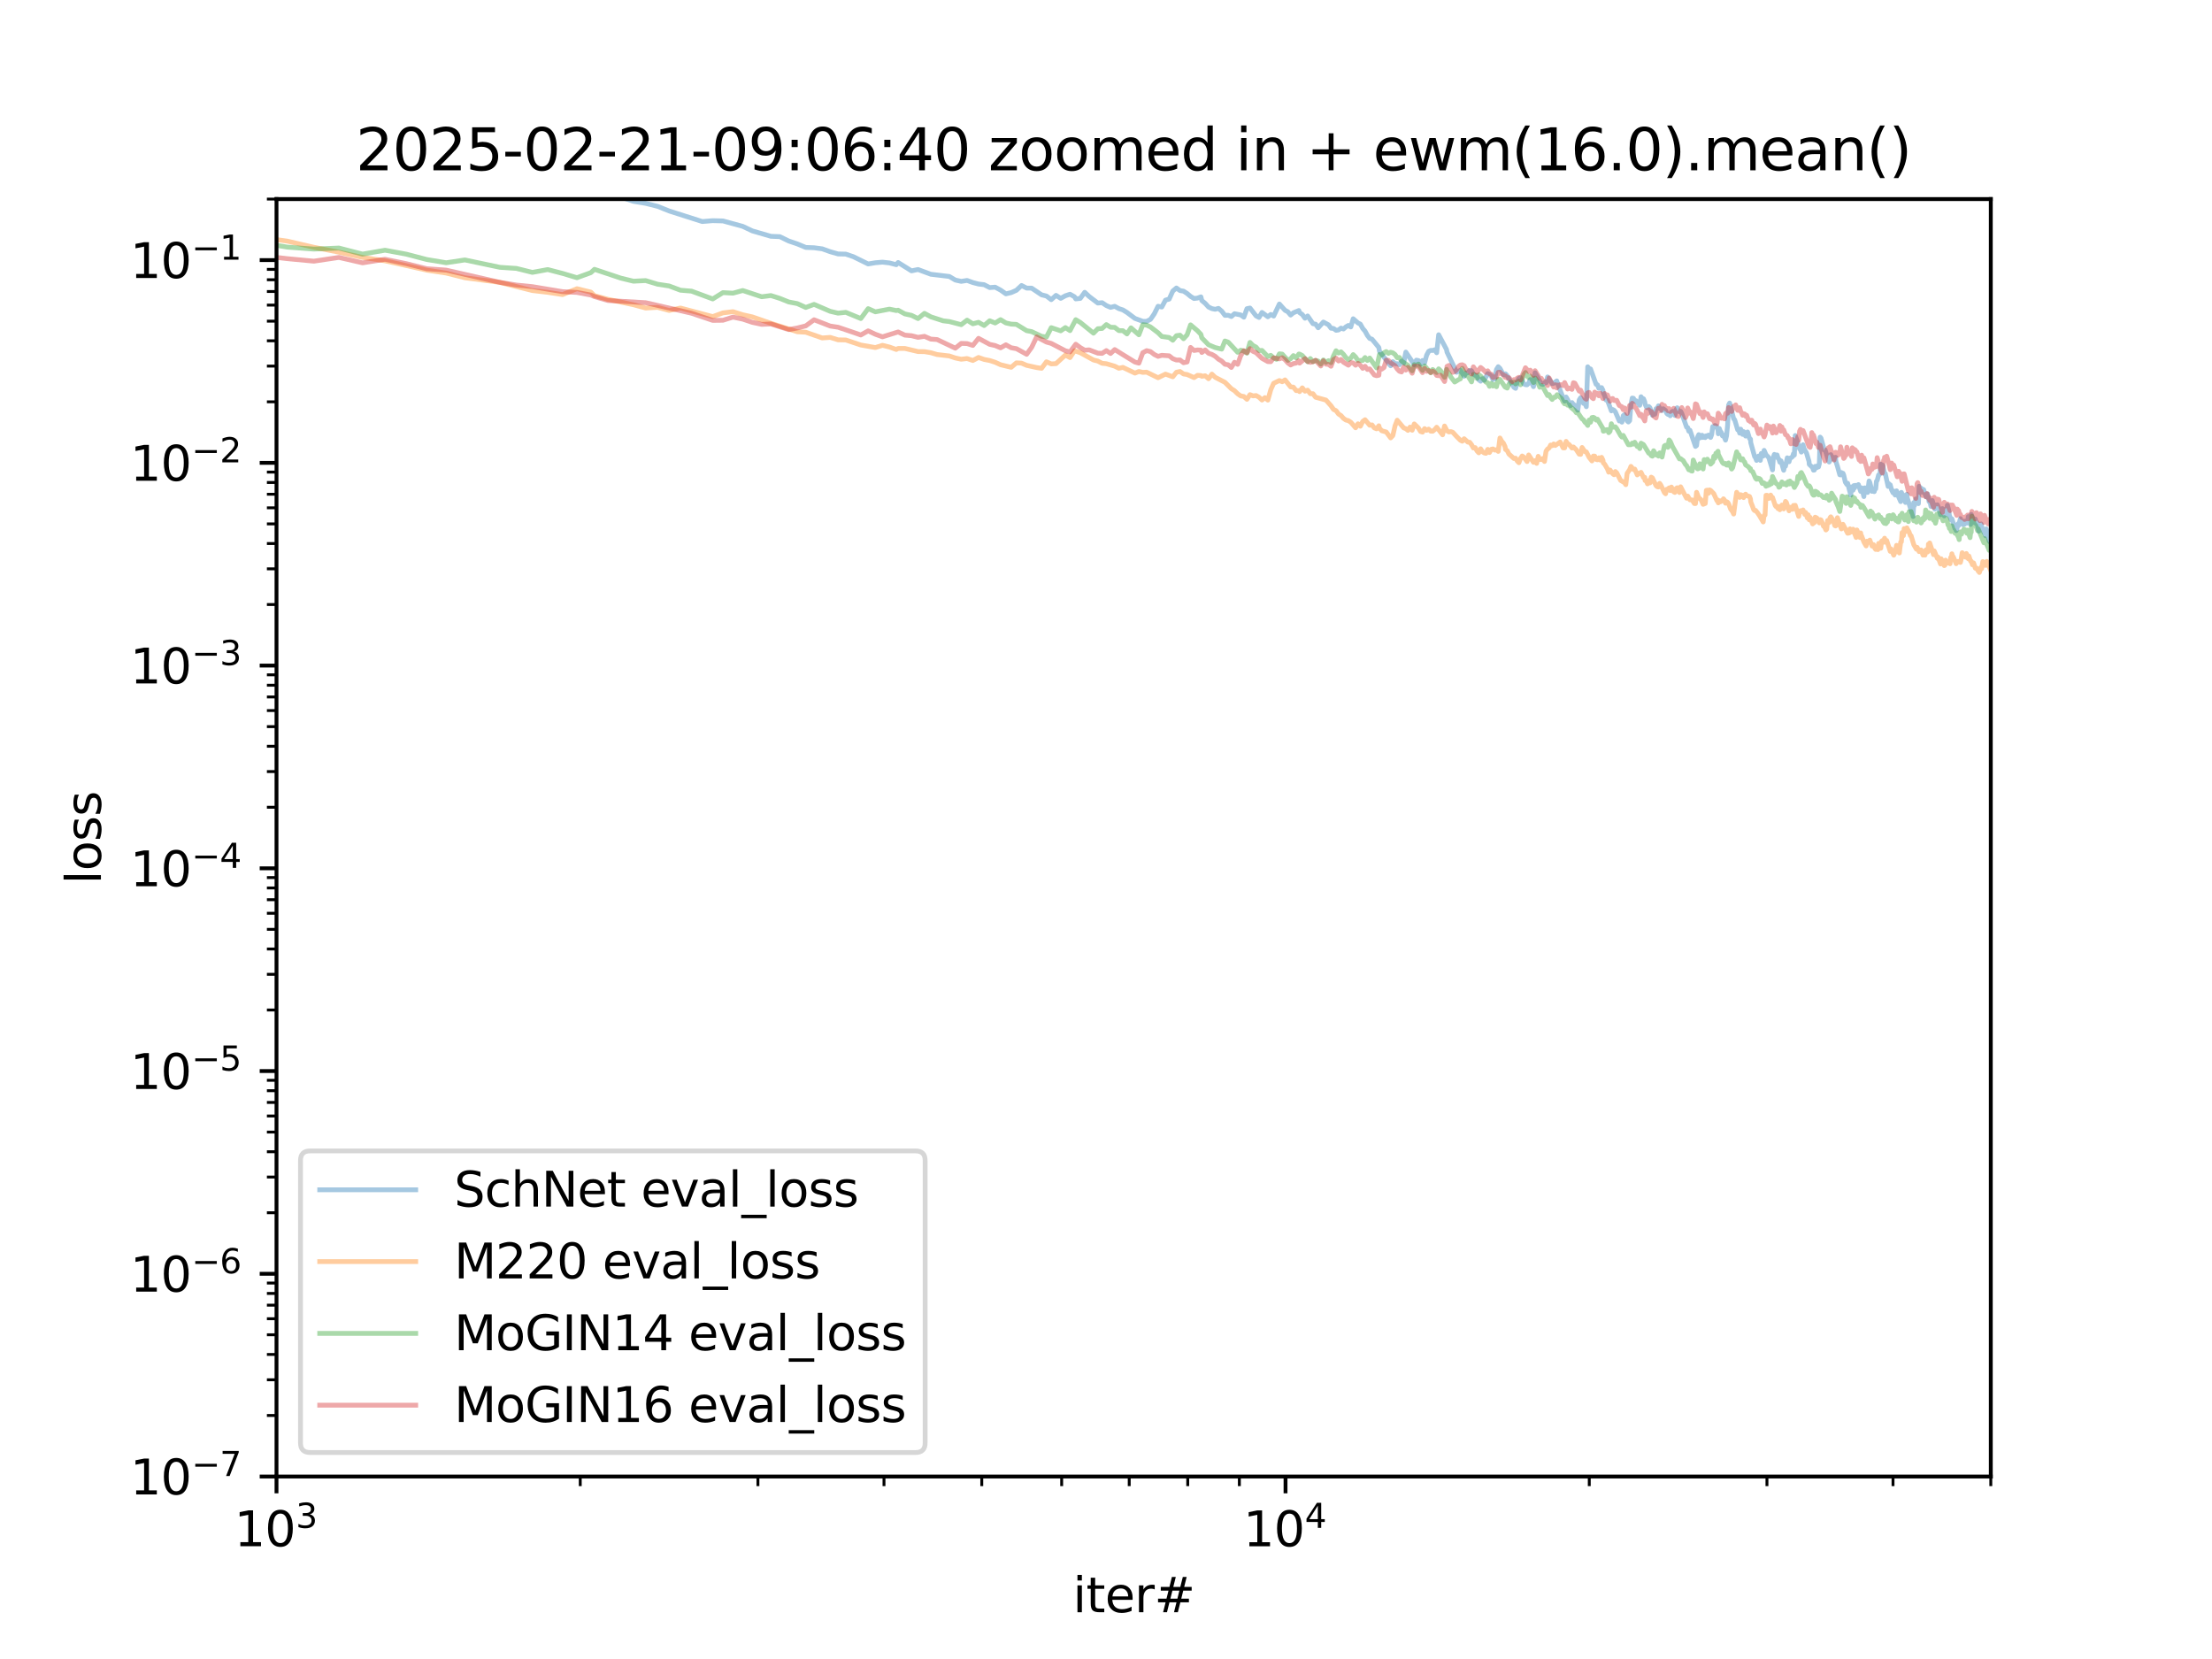 <?xml version="1.0" encoding="utf-8" standalone="no"?>
<!DOCTYPE svg PUBLIC "-//W3C//DTD SVG 1.1//EN"
  "http://www.w3.org/Graphics/SVG/1.1/DTD/svg11.dtd">
<svg xmlns:xlink="http://www.w3.org/1999/xlink" width="460.8pt" height="345.6pt" viewBox="0 0 460.8 345.6" xmlns="http://www.w3.org/2000/svg" version="1.1">
 <defs>
  <style type="text/css">*{stroke-linejoin: round; stroke-linecap: butt}</style>
 </defs>
 <g id="figure_1">
  <g id="patch_1">
   <path d="M 0 345.6 
L 460.8 345.6 
L 460.8 0 
L 0 0 
z
" style="fill: #ffffff"/>
  </g>
  <g id="axes_1">
   <g id="patch_2">
    <path d="M 57.6 307.584 
L 414.72 307.584 
L 414.72 41.472 
L 57.6 41.472 
z
" style="fill: #ffffff"/>
   </g>
   <g id="matplotlib.axis_1">
    <g id="xtick_1">
     <g id="line2d_1">
      <defs>
       <path id="m5a5de7bc5f" d="M 0 0 
L 0 3.5 
" style="stroke: #000000; stroke-width: 0.8"/>
      </defs>
      <g>
       <use xlink:href="#m5a5de7bc5f" x="57.6" y="307.584" style="stroke: #000000; stroke-width: 0.8"/>
      </g>
     </g>
     <g id="text_1">
      <!-- $\mathdefault{10^{3}}$ -->
      <g transform="translate(48.8 322.182) scale(0.1 -0.1)">
       <defs>
        <path id="DejaVuSans-31" d="M 794 531 
L 1825 531 
L 1825 4091 
L 703 3866 
L 703 4441 
L 1819 4666 
L 2450 4666 
L 2450 531 
L 3481 531 
L 3481 0 
L 794 0 
L 794 531 
z
" transform="scale(0.016)"/>
        <path id="DejaVuSans-30" d="M 2034 4250 
Q 1547 4250 1301 3770 
Q 1056 3291 1056 2328 
Q 1056 1369 1301 889 
Q 1547 409 2034 409 
Q 2525 409 2770 889 
Q 3016 1369 3016 2328 
Q 3016 3291 2770 3770 
Q 2525 4250 2034 4250 
z
M 2034 4750 
Q 2819 4750 3233 4129 
Q 3647 3509 3647 2328 
Q 3647 1150 3233 529 
Q 2819 -91 2034 -91 
Q 1250 -91 836 529 
Q 422 1150 422 2328 
Q 422 3509 836 4129 
Q 1250 4750 2034 4750 
z
" transform="scale(0.016)"/>
        <path id="DejaVuSans-33" d="M 2597 2516 
Q 3050 2419 3304 2112 
Q 3559 1806 3559 1356 
Q 3559 666 3084 287 
Q 2609 -91 1734 -91 
Q 1441 -91 1130 -33 
Q 819 25 488 141 
L 488 750 
Q 750 597 1062 519 
Q 1375 441 1716 441 
Q 2309 441 2620 675 
Q 2931 909 2931 1356 
Q 2931 1769 2642 2001 
Q 2353 2234 1838 2234 
L 1294 2234 
L 1294 2753 
L 1863 2753 
Q 2328 2753 2575 2939 
Q 2822 3125 2822 3475 
Q 2822 3834 2567 4026 
Q 2313 4219 1838 4219 
Q 1578 4219 1281 4162 
Q 984 4106 628 3988 
L 628 4550 
Q 988 4650 1302 4700 
Q 1616 4750 1894 4750 
Q 2613 4750 3031 4423 
Q 3450 4097 3450 3541 
Q 3450 3153 3228 2886 
Q 3006 2619 2597 2516 
z
" transform="scale(0.016)"/>
       </defs>
       <use xlink:href="#DejaVuSans-31" transform="translate(0 0.766)"/>
       <use xlink:href="#DejaVuSans-30" transform="translate(63.623 0.766)"/>
       <use xlink:href="#DejaVuSans-33" transform="translate(128.203 39.047) scale(0.7)"/>
      </g>
     </g>
    </g>
    <g id="xtick_2">
     <g id="line2d_2">
      <g>
       <use xlink:href="#m5a5de7bc5f" x="267.798" y="307.584" style="stroke: #000000; stroke-width: 0.8"/>
      </g>
     </g>
     <g id="text_2">
      <!-- $\mathdefault{10^{4}}$ -->
      <g transform="translate(258.998 322.182) scale(0.1 -0.1)">
       <defs>
        <path id="DejaVuSans-34" d="M 2419 4116 
L 825 1625 
L 2419 1625 
L 2419 4116 
z
M 2253 4666 
L 3047 4666 
L 3047 1625 
L 3713 1625 
L 3713 1100 
L 3047 1100 
L 3047 0 
L 2419 0 
L 2419 1100 
L 313 1100 
L 313 1709 
L 2253 4666 
z
" transform="scale(0.016)"/>
       </defs>
       <use xlink:href="#DejaVuSans-31" transform="translate(0 0.684)"/>
       <use xlink:href="#DejaVuSans-30" transform="translate(63.623 0.684)"/>
       <use xlink:href="#DejaVuSans-34" transform="translate(128.203 38.966) scale(0.7)"/>
      </g>
     </g>
    </g>
    <g id="xtick_3">
     <g id="line2d_3">
      <defs>
       <path id="m9504ac638b" d="M 0 0 
L 0 2 
" style="stroke: #000000; stroke-width: 0.6"/>
      </defs>
      <g>
       <use xlink:href="#m9504ac638b" x="120.876" y="307.584" style="stroke: #000000; stroke-width: 0.6"/>
      </g>
     </g>
    </g>
    <g id="xtick_4">
     <g id="line2d_4">
      <g>
       <use xlink:href="#m9504ac638b" x="157.89" y="307.584" style="stroke: #000000; stroke-width: 0.6"/>
      </g>
     </g>
    </g>
    <g id="xtick_5">
     <g id="line2d_5">
      <g>
       <use xlink:href="#m9504ac638b" x="184.152" y="307.584" style="stroke: #000000; stroke-width: 0.6"/>
      </g>
     </g>
    </g>
    <g id="xtick_6">
     <g id="line2d_6">
      <g>
       <use xlink:href="#m9504ac638b" x="204.522" y="307.584" style="stroke: #000000; stroke-width: 0.6"/>
      </g>
     </g>
    </g>
    <g id="xtick_7">
     <g id="line2d_7">
      <g>
       <use xlink:href="#m9504ac638b" x="221.166" y="307.584" style="stroke: #000000; stroke-width: 0.6"/>
      </g>
     </g>
    </g>
    <g id="xtick_8">
     <g id="line2d_8">
      <g>
       <use xlink:href="#m9504ac638b" x="235.238" y="307.584" style="stroke: #000000; stroke-width: 0.6"/>
      </g>
     </g>
    </g>
    <g id="xtick_9">
     <g id="line2d_9">
      <g>
       <use xlink:href="#m9504ac638b" x="247.428" y="307.584" style="stroke: #000000; stroke-width: 0.6"/>
      </g>
     </g>
    </g>
    <g id="xtick_10">
     <g id="line2d_10">
      <g>
       <use xlink:href="#m9504ac638b" x="258.18" y="307.584" style="stroke: #000000; stroke-width: 0.6"/>
      </g>
     </g>
    </g>
    <g id="xtick_11">
     <g id="line2d_11">
      <g>
       <use xlink:href="#m9504ac638b" x="331.074" y="307.584" style="stroke: #000000; stroke-width: 0.6"/>
      </g>
     </g>
    </g>
    <g id="xtick_12">
     <g id="line2d_12">
      <g>
       <use xlink:href="#m9504ac638b" x="368.088" y="307.584" style="stroke: #000000; stroke-width: 0.6"/>
      </g>
     </g>
    </g>
    <g id="xtick_13">
     <g id="line2d_13">
      <g>
       <use xlink:href="#m9504ac638b" x="394.35" y="307.584" style="stroke: #000000; stroke-width: 0.6"/>
      </g>
     </g>
    </g>
    <g id="xtick_14">
     <g id="line2d_14">
      <g>
       <use xlink:href="#m9504ac638b" x="414.72" y="307.584" style="stroke: #000000; stroke-width: 0.6"/>
      </g>
     </g>
    </g>
    <g id="text_3">
     <!-- iter# -->
     <g transform="translate(223.489 335.861) scale(0.1 -0.1)">
      <defs>
       <path id="DejaVuSans-69" d="M 603 3500 
L 1178 3500 
L 1178 0 
L 603 0 
L 603 3500 
z
M 603 4863 
L 1178 4863 
L 1178 4134 
L 603 4134 
L 603 4863 
z
" transform="scale(0.016)"/>
       <path id="DejaVuSans-74" d="M 1172 4494 
L 1172 3500 
L 2356 3500 
L 2356 3053 
L 1172 3053 
L 1172 1153 
Q 1172 725 1289 603 
Q 1406 481 1766 481 
L 2356 481 
L 2356 0 
L 1766 0 
Q 1100 0 847 248 
Q 594 497 594 1153 
L 594 3053 
L 172 3053 
L 172 3500 
L 594 3500 
L 594 4494 
L 1172 4494 
z
" transform="scale(0.016)"/>
       <path id="DejaVuSans-65" d="M 3597 1894 
L 3597 1613 
L 953 1613 
Q 991 1019 1311 708 
Q 1631 397 2203 397 
Q 2534 397 2845 478 
Q 3156 559 3463 722 
L 3463 178 
Q 3153 47 2828 -22 
Q 2503 -91 2169 -91 
Q 1331 -91 842 396 
Q 353 884 353 1716 
Q 353 2575 817 3079 
Q 1281 3584 2069 3584 
Q 2775 3584 3186 3129 
Q 3597 2675 3597 1894 
z
M 3022 2063 
Q 3016 2534 2758 2815 
Q 2500 3097 2075 3097 
Q 1594 3097 1305 2825 
Q 1016 2553 972 2059 
L 3022 2063 
z
" transform="scale(0.016)"/>
       <path id="DejaVuSans-72" d="M 2631 2963 
Q 2534 3019 2420 3045 
Q 2306 3072 2169 3072 
Q 1681 3072 1420 2755 
Q 1159 2438 1159 1844 
L 1159 0 
L 581 0 
L 581 3500 
L 1159 3500 
L 1159 2956 
Q 1341 3275 1631 3429 
Q 1922 3584 2338 3584 
Q 2397 3584 2469 3576 
Q 2541 3569 2628 3553 
L 2631 2963 
z
" transform="scale(0.016)"/>
       <path id="DejaVuSans-23" d="M 3272 2816 
L 2363 2816 
L 2100 1772 
L 3016 1772 
L 3272 2816 
z
M 2803 4594 
L 2478 3297 
L 3391 3297 
L 3719 4594 
L 4219 4594 
L 3897 3297 
L 4872 3297 
L 4872 2816 
L 3775 2816 
L 3519 1772 
L 4513 1772 
L 4513 1294 
L 3397 1294 
L 3072 0 
L 2572 0 
L 2894 1294 
L 1978 1294 
L 1656 0 
L 1153 0 
L 1478 1294 
L 494 1294 
L 494 1772 
L 1594 1772 
L 1856 2816 
L 850 2816 
L 850 3297 
L 1978 3297 
L 2297 4594 
L 2803 4594 
z
" transform="scale(0.016)"/>
      </defs>
      <use xlink:href="#DejaVuSans-69"/>
      <use xlink:href="#DejaVuSans-74" x="27.783"/>
      <use xlink:href="#DejaVuSans-65" x="66.992"/>
      <use xlink:href="#DejaVuSans-72" x="128.516"/>
      <use xlink:href="#DejaVuSans-23" x="169.629"/>
     </g>
    </g>
   </g>
   <g id="matplotlib.axis_2">
    <g id="ytick_1">
     <g id="line2d_15">
      <defs>
       <path id="ma6ea8e0f79" d="M 0 0 
L -3.5 0 
" style="stroke: #000000; stroke-width: 0.8"/>
      </defs>
      <g>
       <use xlink:href="#ma6ea8e0f79" x="57.6" y="307.584" style="stroke: #000000; stroke-width: 0.8"/>
      </g>
     </g>
     <g id="text_4">
      <!-- $\mathdefault{10^{-7}}$ -->
      <g transform="translate(27.1 311.383) scale(0.1 -0.1)">
       <defs>
        <path id="DejaVuSans-2212" d="M 678 2272 
L 4684 2272 
L 4684 1741 
L 678 1741 
L 678 2272 
z
" transform="scale(0.016)"/>
        <path id="DejaVuSans-37" d="M 525 4666 
L 3525 4666 
L 3525 4397 
L 1831 0 
L 1172 0 
L 2766 4134 
L 525 4134 
L 525 4666 
z
" transform="scale(0.016)"/>
       </defs>
       <use xlink:href="#DejaVuSans-31" transform="translate(0 0.684)"/>
       <use xlink:href="#DejaVuSans-30" transform="translate(63.623 0.684)"/>
       <use xlink:href="#DejaVuSans-2212" transform="translate(128.203 38.966) scale(0.7)"/>
       <use xlink:href="#DejaVuSans-37" transform="translate(186.855 38.966) scale(0.7)"/>
      </g>
     </g>
    </g>
    <g id="ytick_2">
     <g id="line2d_16">
      <g>
       <use xlink:href="#ma6ea8e0f79" x="57.6" y="265.351" style="stroke: #000000; stroke-width: 0.8"/>
      </g>
     </g>
     <g id="text_5">
      <!-- $\mathdefault{10^{-6}}$ -->
      <g transform="translate(27.1 269.15) scale(0.1 -0.1)">
       <defs>
        <path id="DejaVuSans-36" d="M 2113 2584 
Q 1688 2584 1439 2293 
Q 1191 2003 1191 1497 
Q 1191 994 1439 701 
Q 1688 409 2113 409 
Q 2538 409 2786 701 
Q 3034 994 3034 1497 
Q 3034 2003 2786 2293 
Q 2538 2584 2113 2584 
z
M 3366 4563 
L 3366 3988 
Q 3128 4100 2886 4159 
Q 2644 4219 2406 4219 
Q 1781 4219 1451 3797 
Q 1122 3375 1075 2522 
Q 1259 2794 1537 2939 
Q 1816 3084 2150 3084 
Q 2853 3084 3261 2657 
Q 3669 2231 3669 1497 
Q 3669 778 3244 343 
Q 2819 -91 2113 -91 
Q 1303 -91 875 529 
Q 447 1150 447 2328 
Q 447 3434 972 4092 
Q 1497 4750 2381 4750 
Q 2619 4750 2861 4703 
Q 3103 4656 3366 4563 
z
" transform="scale(0.016)"/>
       </defs>
       <use xlink:href="#DejaVuSans-31" transform="translate(0 0.766)"/>
       <use xlink:href="#DejaVuSans-30" transform="translate(63.623 0.766)"/>
       <use xlink:href="#DejaVuSans-2212" transform="translate(128.203 39.047) scale(0.7)"/>
       <use xlink:href="#DejaVuSans-36" transform="translate(186.855 39.047) scale(0.7)"/>
      </g>
     </g>
    </g>
    <g id="ytick_3">
     <g id="line2d_17">
      <g>
       <use xlink:href="#ma6ea8e0f79" x="57.6" y="223.118" style="stroke: #000000; stroke-width: 0.8"/>
      </g>
     </g>
     <g id="text_6">
      <!-- $\mathdefault{10^{-5}}$ -->
      <g transform="translate(27.1 226.917) scale(0.1 -0.1)">
       <defs>
        <path id="DejaVuSans-35" d="M 691 4666 
L 3169 4666 
L 3169 4134 
L 1269 4134 
L 1269 2991 
Q 1406 3038 1543 3061 
Q 1681 3084 1819 3084 
Q 2600 3084 3056 2656 
Q 3513 2228 3513 1497 
Q 3513 744 3044 326 
Q 2575 -91 1722 -91 
Q 1428 -91 1123 -41 
Q 819 9 494 109 
L 494 744 
Q 775 591 1075 516 
Q 1375 441 1709 441 
Q 2250 441 2565 725 
Q 2881 1009 2881 1497 
Q 2881 1984 2565 2268 
Q 2250 2553 1709 2553 
Q 1456 2553 1204 2497 
Q 953 2441 691 2322 
L 691 4666 
z
" transform="scale(0.016)"/>
       </defs>
       <use xlink:href="#DejaVuSans-31" transform="translate(0 0.684)"/>
       <use xlink:href="#DejaVuSans-30" transform="translate(63.623 0.684)"/>
       <use xlink:href="#DejaVuSans-2212" transform="translate(128.203 38.966) scale(0.7)"/>
       <use xlink:href="#DejaVuSans-35" transform="translate(186.855 38.966) scale(0.7)"/>
      </g>
     </g>
    </g>
    <g id="ytick_4">
     <g id="line2d_18">
      <g>
       <use xlink:href="#ma6ea8e0f79" x="57.6" y="180.885" style="stroke: #000000; stroke-width: 0.8"/>
      </g>
     </g>
     <g id="text_7">
      <!-- $\mathdefault{10^{-4}}$ -->
      <g transform="translate(27.1 184.684) scale(0.1 -0.1)">
       <use xlink:href="#DejaVuSans-31" transform="translate(0 0.684)"/>
       <use xlink:href="#DejaVuSans-30" transform="translate(63.623 0.684)"/>
       <use xlink:href="#DejaVuSans-2212" transform="translate(128.203 38.966) scale(0.7)"/>
       <use xlink:href="#DejaVuSans-34" transform="translate(186.855 38.966) scale(0.7)"/>
      </g>
     </g>
    </g>
    <g id="ytick_5">
     <g id="line2d_19">
      <g>
       <use xlink:href="#ma6ea8e0f79" x="57.6" y="138.652" style="stroke: #000000; stroke-width: 0.8"/>
      </g>
     </g>
     <g id="text_8">
      <!-- $\mathdefault{10^{-3}}$ -->
      <g transform="translate(27.1 142.451) scale(0.1 -0.1)">
       <use xlink:href="#DejaVuSans-31" transform="translate(0 0.766)"/>
       <use xlink:href="#DejaVuSans-30" transform="translate(63.623 0.766)"/>
       <use xlink:href="#DejaVuSans-2212" transform="translate(128.203 39.047) scale(0.7)"/>
       <use xlink:href="#DejaVuSans-33" transform="translate(186.855 39.047) scale(0.7)"/>
      </g>
     </g>
    </g>
    <g id="ytick_6">
     <g id="line2d_20">
      <g>
       <use xlink:href="#ma6ea8e0f79" x="57.6" y="96.419" style="stroke: #000000; stroke-width: 0.8"/>
      </g>
     </g>
     <g id="text_9">
      <!-- $\mathdefault{10^{-2}}$ -->
      <g transform="translate(27.1 100.218) scale(0.1 -0.1)">
       <defs>
        <path id="DejaVuSans-32" d="M 1228 531 
L 3431 531 
L 3431 0 
L 469 0 
L 469 531 
Q 828 903 1448 1529 
Q 2069 2156 2228 2338 
Q 2531 2678 2651 2914 
Q 2772 3150 2772 3378 
Q 2772 3750 2511 3984 
Q 2250 4219 1831 4219 
Q 1534 4219 1204 4116 
Q 875 4013 500 3803 
L 500 4441 
Q 881 4594 1212 4672 
Q 1544 4750 1819 4750 
Q 2544 4750 2975 4387 
Q 3406 4025 3406 3419 
Q 3406 3131 3298 2873 
Q 3191 2616 2906 2266 
Q 2828 2175 2409 1742 
Q 1991 1309 1228 531 
z
" transform="scale(0.016)"/>
       </defs>
       <use xlink:href="#DejaVuSans-31" transform="translate(0 0.766)"/>
       <use xlink:href="#DejaVuSans-30" transform="translate(63.623 0.766)"/>
       <use xlink:href="#DejaVuSans-2212" transform="translate(128.203 39.047) scale(0.7)"/>
       <use xlink:href="#DejaVuSans-32" transform="translate(186.855 39.047) scale(0.7)"/>
      </g>
     </g>
    </g>
    <g id="ytick_7">
     <g id="line2d_21">
      <g>
       <use xlink:href="#ma6ea8e0f79" x="57.6" y="54.185" style="stroke: #000000; stroke-width: 0.8"/>
      </g>
     </g>
     <g id="text_10">
      <!-- $\mathdefault{10^{-1}}$ -->
      <g transform="translate(27.1 57.985) scale(0.1 -0.1)">
       <use xlink:href="#DejaVuSans-31" transform="translate(0 0.684)"/>
       <use xlink:href="#DejaVuSans-30" transform="translate(63.623 0.684)"/>
       <use xlink:href="#DejaVuSans-2212" transform="translate(128.203 38.966) scale(0.7)"/>
       <use xlink:href="#DejaVuSans-31" transform="translate(186.855 38.966) scale(0.7)"/>
      </g>
     </g>
    </g>
    <g id="ytick_8">
     <g id="line2d_22">
      <defs>
       <path id="m26eb558d6f" d="M 0 0 
L -2 0 
" style="stroke: #000000; stroke-width: 0.6"/>
      </defs>
      <g>
       <use xlink:href="#m26eb558d6f" x="57.6" y="294.871" style="stroke: #000000; stroke-width: 0.6"/>
      </g>
     </g>
    </g>
    <g id="ytick_9">
     <g id="line2d_23">
      <g>
       <use xlink:href="#m26eb558d6f" x="57.6" y="287.434" style="stroke: #000000; stroke-width: 0.6"/>
      </g>
     </g>
    </g>
    <g id="ytick_10">
     <g id="line2d_24">
      <g>
       <use xlink:href="#m26eb558d6f" x="57.6" y="282.157" style="stroke: #000000; stroke-width: 0.6"/>
      </g>
     </g>
    </g>
    <g id="ytick_11">
     <g id="line2d_25">
      <g>
       <use xlink:href="#m26eb558d6f" x="57.6" y="278.064" style="stroke: #000000; stroke-width: 0.6"/>
      </g>
     </g>
    </g>
    <g id="ytick_12">
     <g id="line2d_26">
      <g>
       <use xlink:href="#m26eb558d6f" x="57.6" y="274.72" style="stroke: #000000; stroke-width: 0.6"/>
      </g>
     </g>
    </g>
    <g id="ytick_13">
     <g id="line2d_27">
      <g>
       <use xlink:href="#m26eb558d6f" x="57.6" y="271.893" style="stroke: #000000; stroke-width: 0.6"/>
      </g>
     </g>
    </g>
    <g id="ytick_14">
     <g id="line2d_28">
      <g>
       <use xlink:href="#m26eb558d6f" x="57.6" y="269.444" style="stroke: #000000; stroke-width: 0.6"/>
      </g>
     </g>
    </g>
    <g id="ytick_15">
     <g id="line2d_29">
      <g>
       <use xlink:href="#m26eb558d6f" x="57.6" y="267.283" style="stroke: #000000; stroke-width: 0.6"/>
      </g>
     </g>
    </g>
    <g id="ytick_16">
     <g id="line2d_30">
      <g>
       <use xlink:href="#m26eb558d6f" x="57.6" y="252.637" style="stroke: #000000; stroke-width: 0.6"/>
      </g>
     </g>
    </g>
    <g id="ytick_17">
     <g id="line2d_31">
      <g>
       <use xlink:href="#m26eb558d6f" x="57.6" y="245.201" style="stroke: #000000; stroke-width: 0.6"/>
      </g>
     </g>
    </g>
    <g id="ytick_18">
     <g id="line2d_32">
      <g>
       <use xlink:href="#m26eb558d6f" x="57.6" y="239.924" style="stroke: #000000; stroke-width: 0.6"/>
      </g>
     </g>
    </g>
    <g id="ytick_19">
     <g id="line2d_33">
      <g>
       <use xlink:href="#m26eb558d6f" x="57.6" y="235.831" style="stroke: #000000; stroke-width: 0.6"/>
      </g>
     </g>
    </g>
    <g id="ytick_20">
     <g id="line2d_34">
      <g>
       <use xlink:href="#m26eb558d6f" x="57.6" y="232.487" style="stroke: #000000; stroke-width: 0.6"/>
      </g>
     </g>
    </g>
    <g id="ytick_21">
     <g id="line2d_35">
      <g>
       <use xlink:href="#m26eb558d6f" x="57.6" y="229.66" style="stroke: #000000; stroke-width: 0.6"/>
      </g>
     </g>
    </g>
    <g id="ytick_22">
     <g id="line2d_36">
      <g>
       <use xlink:href="#m26eb558d6f" x="57.6" y="227.211" style="stroke: #000000; stroke-width: 0.6"/>
      </g>
     </g>
    </g>
    <g id="ytick_23">
     <g id="line2d_37">
      <g>
       <use xlink:href="#m26eb558d6f" x="57.6" y="225.05" style="stroke: #000000; stroke-width: 0.6"/>
      </g>
     </g>
    </g>
    <g id="ytick_24">
     <g id="line2d_38">
      <g>
       <use xlink:href="#m26eb558d6f" x="57.6" y="210.404" style="stroke: #000000; stroke-width: 0.6"/>
      </g>
     </g>
    </g>
    <g id="ytick_25">
     <g id="line2d_39">
      <g>
       <use xlink:href="#m26eb558d6f" x="57.6" y="202.968" style="stroke: #000000; stroke-width: 0.6"/>
      </g>
     </g>
    </g>
    <g id="ytick_26">
     <g id="line2d_40">
      <g>
       <use xlink:href="#m26eb558d6f" x="57.6" y="197.691" style="stroke: #000000; stroke-width: 0.6"/>
      </g>
     </g>
    </g>
    <g id="ytick_27">
     <g id="line2d_41">
      <g>
       <use xlink:href="#m26eb558d6f" x="57.6" y="193.598" style="stroke: #000000; stroke-width: 0.6"/>
      </g>
     </g>
    </g>
    <g id="ytick_28">
     <g id="line2d_42">
      <g>
       <use xlink:href="#m26eb558d6f" x="57.6" y="190.254" style="stroke: #000000; stroke-width: 0.6"/>
      </g>
     </g>
    </g>
    <g id="ytick_29">
     <g id="line2d_43">
      <g>
       <use xlink:href="#m26eb558d6f" x="57.6" y="187.427" style="stroke: #000000; stroke-width: 0.6"/>
      </g>
     </g>
    </g>
    <g id="ytick_30">
     <g id="line2d_44">
      <g>
       <use xlink:href="#m26eb558d6f" x="57.6" y="184.978" style="stroke: #000000; stroke-width: 0.6"/>
      </g>
     </g>
    </g>
    <g id="ytick_31">
     <g id="line2d_45">
      <g>
       <use xlink:href="#m26eb558d6f" x="57.6" y="182.817" style="stroke: #000000; stroke-width: 0.6"/>
      </g>
     </g>
    </g>
    <g id="ytick_32">
     <g id="line2d_46">
      <g>
       <use xlink:href="#m26eb558d6f" x="57.6" y="168.171" style="stroke: #000000; stroke-width: 0.6"/>
      </g>
     </g>
    </g>
    <g id="ytick_33">
     <g id="line2d_47">
      <g>
       <use xlink:href="#m26eb558d6f" x="57.6" y="160.734" style="stroke: #000000; stroke-width: 0.6"/>
      </g>
     </g>
    </g>
    <g id="ytick_34">
     <g id="line2d_48">
      <g>
       <use xlink:href="#m26eb558d6f" x="57.6" y="155.458" style="stroke: #000000; stroke-width: 0.6"/>
      </g>
     </g>
    </g>
    <g id="ytick_35">
     <g id="line2d_49">
      <g>
       <use xlink:href="#m26eb558d6f" x="57.6" y="151.365" style="stroke: #000000; stroke-width: 0.6"/>
      </g>
     </g>
    </g>
    <g id="ytick_36">
     <g id="line2d_50">
      <g>
       <use xlink:href="#m26eb558d6f" x="57.6" y="148.021" style="stroke: #000000; stroke-width: 0.6"/>
      </g>
     </g>
    </g>
    <g id="ytick_37">
     <g id="line2d_51">
      <g>
       <use xlink:href="#m26eb558d6f" x="57.6" y="145.194" style="stroke: #000000; stroke-width: 0.6"/>
      </g>
     </g>
    </g>
    <g id="ytick_38">
     <g id="line2d_52">
      <g>
       <use xlink:href="#m26eb558d6f" x="57.6" y="142.744" style="stroke: #000000; stroke-width: 0.6"/>
      </g>
     </g>
    </g>
    <g id="ytick_39">
     <g id="line2d_53">
      <g>
       <use xlink:href="#m26eb558d6f" x="57.6" y="140.584" style="stroke: #000000; stroke-width: 0.6"/>
      </g>
     </g>
    </g>
    <g id="ytick_40">
     <g id="line2d_54">
      <g>
       <use xlink:href="#m26eb558d6f" x="57.6" y="125.938" style="stroke: #000000; stroke-width: 0.6"/>
      </g>
     </g>
    </g>
    <g id="ytick_41">
     <g id="line2d_55">
      <g>
       <use xlink:href="#m26eb558d6f" x="57.6" y="118.501" style="stroke: #000000; stroke-width: 0.6"/>
      </g>
     </g>
    </g>
    <g id="ytick_42">
     <g id="line2d_56">
      <g>
       <use xlink:href="#m26eb558d6f" x="57.6" y="113.225" style="stroke: #000000; stroke-width: 0.6"/>
      </g>
     </g>
    </g>
    <g id="ytick_43">
     <g id="line2d_57">
      <g>
       <use xlink:href="#m26eb558d6f" x="57.6" y="109.132" style="stroke: #000000; stroke-width: 0.6"/>
      </g>
     </g>
    </g>
    <g id="ytick_44">
     <g id="line2d_58">
      <g>
       <use xlink:href="#m26eb558d6f" x="57.6" y="105.788" style="stroke: #000000; stroke-width: 0.6"/>
      </g>
     </g>
    </g>
    <g id="ytick_45">
     <g id="line2d_59">
      <g>
       <use xlink:href="#m26eb558d6f" x="57.6" y="102.961" style="stroke: #000000; stroke-width: 0.6"/>
      </g>
     </g>
    </g>
    <g id="ytick_46">
     <g id="line2d_60">
      <g>
       <use xlink:href="#m26eb558d6f" x="57.6" y="100.511" style="stroke: #000000; stroke-width: 0.6"/>
      </g>
     </g>
    </g>
    <g id="ytick_47">
     <g id="line2d_61">
      <g>
       <use xlink:href="#m26eb558d6f" x="57.6" y="98.351" style="stroke: #000000; stroke-width: 0.6"/>
      </g>
     </g>
    </g>
    <g id="ytick_48">
     <g id="line2d_62">
      <g>
       <use xlink:href="#m26eb558d6f" x="57.6" y="83.705" style="stroke: #000000; stroke-width: 0.6"/>
      </g>
     </g>
    </g>
    <g id="ytick_49">
     <g id="line2d_63">
      <g>
       <use xlink:href="#m26eb558d6f" x="57.6" y="76.268" style="stroke: #000000; stroke-width: 0.6"/>
      </g>
     </g>
    </g>
    <g id="ytick_50">
     <g id="line2d_64">
      <g>
       <use xlink:href="#m26eb558d6f" x="57.6" y="70.992" style="stroke: #000000; stroke-width: 0.6"/>
      </g>
     </g>
    </g>
    <g id="ytick_51">
     <g id="line2d_65">
      <g>
       <use xlink:href="#m26eb558d6f" x="57.6" y="66.899" style="stroke: #000000; stroke-width: 0.6"/>
      </g>
     </g>
    </g>
    <g id="ytick_52">
     <g id="line2d_66">
      <g>
       <use xlink:href="#m26eb558d6f" x="57.6" y="63.555" style="stroke: #000000; stroke-width: 0.6"/>
      </g>
     </g>
    </g>
    <g id="ytick_53">
     <g id="line2d_67">
      <g>
       <use xlink:href="#m26eb558d6f" x="57.6" y="60.727" style="stroke: #000000; stroke-width: 0.6"/>
      </g>
     </g>
    </g>
    <g id="ytick_54">
     <g id="line2d_68">
      <g>
       <use xlink:href="#m26eb558d6f" x="57.6" y="58.278" style="stroke: #000000; stroke-width: 0.6"/>
      </g>
     </g>
    </g>
    <g id="ytick_55">
     <g id="line2d_69">
      <g>
       <use xlink:href="#m26eb558d6f" x="57.6" y="56.118" style="stroke: #000000; stroke-width: 0.6"/>
      </g>
     </g>
    </g>
    <g id="ytick_56">
     <g id="line2d_70">
      <g>
       <use xlink:href="#m26eb558d6f" x="57.6" y="41.472" style="stroke: #000000; stroke-width: 0.6"/>
      </g>
     </g>
    </g>
    <g id="text_11">
     <!-- loss -->
     <g transform="translate(21.02 184.186) rotate(-90) scale(0.1 -0.1)">
      <defs>
       <path id="DejaVuSans-6c" d="M 603 4863 
L 1178 4863 
L 1178 0 
L 603 0 
L 603 4863 
z
" transform="scale(0.016)"/>
       <path id="DejaVuSans-6f" d="M 1959 3097 
Q 1497 3097 1228 2736 
Q 959 2375 959 1747 
Q 959 1119 1226 758 
Q 1494 397 1959 397 
Q 2419 397 2687 759 
Q 2956 1122 2956 1747 
Q 2956 2369 2687 2733 
Q 2419 3097 1959 3097 
z
M 1959 3584 
Q 2709 3584 3137 3096 
Q 3566 2609 3566 1747 
Q 3566 888 3137 398 
Q 2709 -91 1959 -91 
Q 1206 -91 779 398 
Q 353 888 353 1747 
Q 353 2609 779 3096 
Q 1206 3584 1959 3584 
z
" transform="scale(0.016)"/>
       <path id="DejaVuSans-73" d="M 2834 3397 
L 2834 2853 
Q 2591 2978 2328 3040 
Q 2066 3103 1784 3103 
Q 1356 3103 1142 2972 
Q 928 2841 928 2578 
Q 928 2378 1081 2264 
Q 1234 2150 1697 2047 
L 1894 2003 
Q 2506 1872 2764 1633 
Q 3022 1394 3022 966 
Q 3022 478 2636 193 
Q 2250 -91 1575 -91 
Q 1294 -91 989 -36 
Q 684 19 347 128 
L 347 722 
Q 666 556 975 473 
Q 1284 391 1588 391 
Q 1994 391 2212 530 
Q 2431 669 2431 922 
Q 2431 1156 2273 1281 
Q 2116 1406 1581 1522 
L 1381 1569 
Q 847 1681 609 1914 
Q 372 2147 372 2553 
Q 372 3047 722 3315 
Q 1072 3584 1716 3584 
Q 2034 3584 2315 3537 
Q 2597 3491 2834 3397 
z
" transform="scale(0.016)"/>
      </defs>
      <use xlink:href="#DejaVuSans-6c"/>
      <use xlink:href="#DejaVuSans-6f" x="27.783"/>
      <use xlink:href="#DejaVuSans-73" x="88.965"/>
      <use xlink:href="#DejaVuSans-73" x="141.064"/>
     </g>
    </g>
   </g>
   <g id="line2d_71">
    <path d="M 53.968 18.104 
L 70.596 22.7 
L 80.207 25.572 
L 84.657 26.682 
L 88.901 27.959 
L 92.956 28.879 
L 96.838 30.172 
L 100.563 31.242 
L 104.141 32.439 
L 107.584 33.398 
L 123.085 38.794 
L 123.84 39.745 
L 126.625 40.582 
L 129.327 41.05 
L 131.952 41.942 
L 134.503 42.361 
L 136.986 42.986 
L 139.402 43.953 
L 146.289 46.149 
L 148.474 45.972 
L 150.608 46.027 
L 154.732 47.158 
L 156.726 48.1 
L 160.588 49.225 
L 162.46 49.302 
L 164.294 50.201 
L 166.091 50.81 
L 167.854 51.544 
L 169.584 51.609 
L 171.281 51.836 
L 172.948 52.435 
L 174.584 52.902 
L 176.192 52.937 
L 177.772 53.476 
L 180.852 54.987 
L 182.354 54.732 
L 183.832 54.61 
L 185.286 54.773 
L 186.717 55.138 
L 187.094 54.681 
L 189.879 56.424 
L 191.241 56.143 
L 193.904 57.132 
L 197.76 57.592 
L 199.009 58.338 
L 200.242 58.611 
L 201.459 58.422 
L 202.659 58.858 
L 203.844 59.169 
L 205.014 59.305 
L 206.169 59.907 
L 207.309 59.823 
L 208.435 60.431 
L 209.548 61.213 
L 210.647 60.952 
L 211.733 60.474 
L 212.807 59.471 
L 213.868 60.016 
L 214.916 60.028 
L 216.978 61.418 
L 217.992 61.668 
L 218.995 62.424 
L 219.987 61.531 
L 220.968 62.152 
L 221.938 61.615 
L 222.899 61.294 
L 223.849 61.825 
L 224.1 62.266 
L 225.038 62.167 
L 225.967 60.894 
L 226.886 61.759 
L 228.697 63.134 
L 229.589 63.055 
L 230.473 63.656 
L 231.348 64.03 
L 232.215 63.812 
L 233.074 64.286 
L 233.924 64.567 
L 234.767 65.089 
L 236.43 66.332 
L 238.063 66.935 
L 238.868 66.938 
L 239.667 66.534 
L 240.459 65.379 
L 241.243 63.799 
L 242.022 63.959 
L 242.793 62.52 
L 243.558 62.311 
L 244.317 60.631 
L 245.07 59.994 
L 245.816 60.532 
L 246.556 60.654 
L 247.291 61.13 
L 248.019 61.749 
L 248.742 62.185 
L 249.459 62.095 
L 250.17 61.843 
L 250.358 62.606 
L 251.063 63.195 
L 251.762 63.959 
L 252.456 64.289 
L 253.144 64.428 
L 253.828 64.242 
L 254.506 64.814 
L 255.179 65.695 
L 255.848 65.669 
L 256.511 65.938 
L 257.17 65.354 
L 258.473 65.609 
L 259.118 66.074 
L 259.759 64.303 
L 260.394 64.168 
L 261.653 65.795 
L 262.276 66.132 
L 262.894 65.083 
L 264.119 65.994 
L 264.725 65.51 
L 265.327 65.838 
L 266.52 63.331 
L 267.697 64.639 
L 268.28 64.943 
L 268.86 65.631 
L 269.435 65.158 
L 270.576 64.683 
L 270.726 65.13 
L 271.29 65.518 
L 271.851 66.291 
L 272.408 65.82 
L 273.512 67.429 
L 274.06 67.529 
L 274.604 68.282 
L 275.682 67.091 
L 276.747 67.665 
L 277.275 68.374 
L 277.8 68.425 
L 278.323 68.803 
L 278.842 68.742 
L 279.358 68.349 
L 279.871 68.54 
L 280.382 68.088 
L 280.889 67.794 
L 281.394 68.11 
L 281.896 66.405 
L 282.892 67.273 
L 283.386 67.521 
L 283.877 68.411 
L 284.366 68.983 
L 284.852 69.882 
L 285.335 70.502 
L 285.816 70.661 
L 287.243 72.395 
L 287.369 73.189 
L 288.307 74.411 
L 289.696 76.199 
L 290.155 75.344 
L 290.611 75.744 
L 291.065 75.768 
L 291.517 75.974 
L 291.966 75.242 
L 292.413 75.63 
L 292.858 73.348 
L 294.617 75.97 
L 295.052 75.024 
L 295.484 75.108 
L 295.915 75.879 
L 296.343 75.094 
L 296.769 75.596 
L 297.194 73.992 
L 297.616 73.19 
L 298.037 72.986 
L 298.455 73.012 
L 298.872 72.863 
L 299.286 73.484 
L 299.699 69.735 
L 301.332 72.801 
L 301.44 73.357 
L 302.644 75.87 
L 303.438 77.552 
L 304.226 77.13 
L 305.007 78.38 
L 305.394 77.696 
L 305.781 77.647 
L 306.165 77.15 
L 306.548 77.235 
L 306.929 77.972 
L 307.687 78.373 
L 308.064 79.123 
L 308.439 79.412 
L 308.813 78.89 
L 309.185 79.216 
L 309.924 77.827 
L 310.292 77.985 
L 310.658 78.331 
L 311.022 79.063 
L 311.386 78.933 
L 311.747 76.968 
L 312.108 76.391 
L 312.467 76.735 
L 313.18 78.047 
L 313.535 78.131 
L 313.629 77.871 
L 313.982 78.281 
L 315.38 80.682 
L 315.726 80.899 
L 316.071 79.448 
L 316.415 78.842 
L 316.757 78.673 
L 317.438 79.976 
L 317.777 80.139 
L 318.114 80.161 
L 318.45 79.826 
L 318.785 79.074 
L 319.451 80.544 
L 319.782 77.658 
L 321.095 79.999 
L 321.42 80.087 
L 321.744 79.732 
L 322.067 79.763 
L 322.389 78.525 
L 323.348 79.916 
L 323.665 79.845 
L 324.297 79.351 
L 324.694 80.483 
L 325.629 82.892 
L 325.939 83.551 
L 326.247 82.705 
L 326.555 83.228 
L 327.166 84.505 
L 327.471 83.863 
L 327.774 84.262 
L 328.077 84.424 
L 328.678 85.453 
L 328.978 83.326 
L 329.276 82.854 
L 329.574 83.251 
L 329.87 84.038 
L 330.166 83.992 
L 330.46 84.724 
L 330.754 76.41 
L 331.046 76.83 
L 331.338 76.857 
L 332.496 80.062 
L 332.783 80.166 
L 333.069 80.89 
L 333.639 80.747 
L 333.923 81.307 
L 333.998 81.843 
L 334.28 82.436 
L 334.562 83.329 
L 334.843 83.35 
L 335.68 85.592 
L 335.957 85.309 
L 336.234 85.461 
L 336.509 85.785 
L 337.331 87.695 
L 337.604 87.423 
L 337.875 87.943 
L 338.146 86.6 
L 338.416 86.379 
L 338.685 86.855 
L 338.953 87.659 
L 339.221 87.907 
L 339.488 87.623 
L 339.754 84.313 
L 340.019 82.924 
L 340.283 82.972 
L 340.547 83.591 
L 340.81 83.477 
L 341.594 84.428 
L 341.854 82.649 
L 342.114 83.018 
L 342.372 83.071 
L 342.63 83.705 
L 342.698 84.173 
L 342.955 84.783 
L 343.211 84.943 
L 343.467 84.683 
L 343.721 84.93 
L 344.228 86.502 
L 344.481 85.813 
L 344.733 86.288 
L 344.984 85.137 
L 345.235 85.1 
L 345.484 84.54 
L 345.733 85.088 
L 345.982 85.144 
L 346.23 85.524 
L 346.477 85.153 
L 346.969 85.516 
L 347.214 86.116 
L 347.459 86.331 
L 347.702 86.326 
L 347.945 86.612 
L 348.188 85.862 
L 348.43 85.694 
L 348.912 86.539 
L 349.152 85.35 
L 349.391 84.945 
L 349.63 85.621 
L 349.868 85.773 
L 350.105 85.678 
L 350.342 86.118 
L 351.345 88.977 
L 351.579 89.068 
L 351.812 89.826 
L 352.045 89.625 
L 353.198 92.996 
L 353.427 92.816 
L 353.655 91.023 
L 353.883 90.547 
L 354.111 91.226 
L 354.337 91.137 
L 354.563 90.668 
L 354.789 91.129 
L 355.014 90.859 
L 355.238 91.159 
L 355.462 90.782 
L 355.686 90.876 
L 355.908 90.639 
L 356.352 91.127 
L 356.574 90.528 
L 356.794 88.872 
L 357.014 89.004 
L 357.234 88.644 
L 357.453 88.709 
L 357.672 88.928 
L 357.89 89.651 
L 357.948 90.364 
L 358.165 89.261 
L 358.382 89.845 
L 358.598 90.103 
L 358.814 90.797 
L 359.029 90.646 
L 359.458 91.683 
L 359.672 90.796 
L 359.885 88.636 
L 360.098 84.382 
L 360.311 83.965 
L 361.155 87.239 
L 361.365 87.436 
L 361.992 89.545 
L 362.2 89.517 
L 362.407 90.233 
L 362.614 89.396 
L 362.821 89.773 
L 363.027 90.496 
L 363.232 89.911 
L 363.642 90.843 
L 363.846 90.571 
L 364.05 89.985 
L 364.456 91.351 
L 364.659 91.473 
L 364.712 92.217 
L 365.517 95.106 
L 365.717 95.383 
L 365.917 95.913 
L 366.116 95.261 
L 366.315 95.008 
L 366.711 95.906 
L 366.909 94.461 
L 367.302 95.01 
L 367.499 93.821 
L 367.89 94.719 
L 368.473 95.333 
L 369.246 97.892 
L 369.438 95.209 
L 369.63 94.658 
L 369.821 95.058 
L 370.012 94.773 
L 370.202 94.777 
L 370.392 95.47 
L 370.582 95.663 
L 370.771 96.285 
L 371.01 95.996 
L 371.575 97.963 
L 371.762 97 
L 371.949 97.128 
L 372.321 95.371 
L 372.507 96.164 
L 372.692 96.193 
L 372.877 95.438 
L 373.062 95.401 
L 373.43 95.119 
L 373.614 94.507 
L 373.797 94.799 
L 373.979 90.727 
L 374.344 91.668 
L 374.888 93.531 
L 375.068 93.677 
L 375.249 94.179 
L 375.608 92.645 
L 375.787 93.424 
L 376.323 94.352 
L 376.855 96.138 
L 376.902 96.729 
L 377.606 97.423 
L 377.782 97.943 
L 377.957 97.922 
L 378.131 97.155 
L 378.306 97.472 
L 378.48 97.415 
L 378.653 97.005 
L 378.826 97.269 
L 378.999 96.622 
L 379.172 91.064 
L 379.344 91.257 
L 380.03 93.774 
L 380.201 93.696 
L 380.881 95.951 
L 381.05 96.241 
L 381.219 95.908 
L 381.387 94.709 
L 381.723 95.602 
L 381.891 95.532 
L 382.058 95.294 
L 382.225 95.459 
L 382.392 95.271 
L 382.436 96.1 
L 382.768 97.121 
L 383.264 98.909 
L 383.429 98.937 
L 383.594 98.44 
L 383.758 98.704 
L 383.922 98.583 
L 384.085 98.974 
L 384.412 100.428 
L 384.737 100.932 
L 384.899 100.67 
L 385.544 103.157 
L 385.705 101.433 
L 385.866 101.554 
L 386.026 102.118 
L 386.186 101.159 
L 386.345 101.646 
L 386.505 101.104 
L 386.822 101.253 
L 387.139 100.947 
L 387.612 102.368 
L 387.654 101.597 
L 387.811 101.655 
L 388.124 102.808 
L 388.28 103.448 
L 388.436 101.632 
L 388.592 102.232 
L 388.747 101.643 
L 389.057 102.589 
L 389.366 100.193 
L 389.521 100.514 
L 389.981 102.355 
L 390.135 102.029 
L 390.287 101.978 
L 390.44 102.417 
L 390.592 101.851 
L 390.744 101.828 
L 390.896 100.266 
L 391.048 100.112 
L 391.35 98.937 
L 391.501 98.895 
L 391.651 98.616 
L 391.802 96.695 
L 391.952 97.048 
L 392.102 96.846 
L 392.251 97.099 
L 392.589 98.748 
L 392.738 98.65 
L 393.035 100.034 
L 393.331 101.333 
L 393.478 100.765 
L 393.626 101.31 
L 393.773 100.998 
L 394.066 102.078 
L 394.359 102.67 
L 394.505 102.306 
L 394.796 103.128 
L 394.941 102.875 
L 395.086 102.254 
L 395.375 103.171 
L 395.664 103.832 
L 395.951 104.491 
L 396.095 102.573 
L 396.238 102.89 
L 396.524 104.098 
L 396.666 103.75 
L 396.951 104.675 
L 397.092 103.076 
L 397.234 102.978 
L 397.272 103.559 
L 397.554 104.47 
L 398.256 106.812 
L 398.396 106.948 
L 398.536 107.606 
L 398.675 104.687 
L 398.815 105.339 
L 399.092 103.953 
L 399.231 104.08 
L 399.507 104.775 
L 399.645 104.917 
L 399.783 101.302 
L 399.921 101.538 
L 400.058 102.234 
L 400.195 101.698 
L 400.469 102.523 
L 400.605 101.938 
L 400.741 102.015 
L 401.149 103.286 
L 401.284 103.517 
L 401.555 102.89 
L 401.86 104.505 
L 401.994 104.251 
L 402.263 105.513 
L 402.397 105.214 
L 402.53 104.268 
L 403.063 106.073 
L 403.195 105.193 
L 403.328 105.82 
L 403.592 105.16 
L 403.856 105.794 
L 404.25 107.242 
L 404.642 105.951 
L 405.033 107.481 
L 405.163 106.566 
L 405.292 107.208 
L 405.422 105.995 
L 405.551 106.31 
L 405.68 105.245 
L 405.938 106.203 
L 406.101 107.4 
L 406.485 108.321 
L 406.613 108.084 
L 407.249 110.106 
L 407.376 109.905 
L 407.502 110.53 
L 407.629 110.29 
L 407.881 109.128 
L 408.007 109.49 
L 408.383 108.041 
L 408.633 108.879 
L 408.758 108.862 
L 408.883 109.283 
L 409.007 109.091 
L 409.132 108.582 
L 409.256 109.203 
L 409.38 108.582 
L 409.504 108.809 
L 409.627 108.636 
L 409.751 108.729 
L 409.874 108.967 
L 410.03 107.627 
L 410.521 109.253 
L 410.643 107.158 
L 410.887 107.744 
L 411.373 108.915 
L 411.494 108.134 
L 411.736 109.119 
L 411.857 108.837 
L 412.218 110.642 
L 412.457 109.89 
L 412.577 110.374 
L 412.697 109.142 
L 413.054 110.486 
L 413.173 110.315 
L 413.292 110.942 
L 413.411 110.78 
L 413.647 111.618 
L 413.766 110.188 
L 413.915 110.511 
L 414.385 112.723 
L 414.502 112.868 
L 414.736 111.721 
L 414.736 111.721 
" clip-path="url(#p7c51545d54)" style="fill: none; stroke: #1f77b4; stroke-opacity: 0.4; stroke-linecap: square"/>
   </g>
   <g id="line2d_72">
    <path d="M 53.968 49.402 
L 59.854 50.232 
L 65.383 51.514 
L 70.596 52.533 
L 75.528 53.624 
L 80.207 54.33 
L 88.901 56.278 
L 92.956 56.886 
L 96.838 57.862 
L 104.141 58.832 
L 110.902 60.527 
L 114.104 60.896 
L 117.197 61.369 
L 120.189 60.142 
L 123.085 60.85 
L 123.84 61.596 
L 126.625 62.35 
L 131.952 63.479 
L 134.503 64.166 
L 136.986 64.03 
L 139.402 64.672 
L 141.756 64.169 
L 148.474 65.954 
L 150.608 65.177 
L 152.694 64.929 
L 154.732 65.57 
L 156.726 66.014 
L 160.588 67.349 
L 166.091 69.114 
L 167.854 69.209 
L 171.281 70.403 
L 172.948 70.286 
L 174.584 70.793 
L 176.192 70.823 
L 179.325 71.873 
L 182.354 72.401 
L 183.832 71.935 
L 185.286 72.293 
L 186.717 72.802 
L 187.094 72.586 
L 188.497 72.586 
L 191.241 73.238 
L 192.582 73.254 
L 193.904 73.475 
L 195.208 73.854 
L 197.76 74.153 
L 199.009 74.572 
L 200.242 74.834 
L 201.459 74.69 
L 202.659 75.095 
L 203.844 74.465 
L 205.014 74.88 
L 206.169 75.1 
L 207.309 75.466 
L 208.435 75.98 
L 210.647 76.518 
L 211.733 75.589 
L 212.807 75.647 
L 213.868 76.11 
L 215.953 76.571 
L 216.978 76.725 
L 217.992 75.367 
L 218.995 75.81 
L 219.987 75.755 
L 221.938 73.964 
L 222.899 74.494 
L 223.849 73.067 
L 225.038 73.474 
L 227.796 74.996 
L 228.697 75.219 
L 229.589 75.68 
L 230.473 75.768 
L 232.215 76.283 
L 233.074 76.713 
L 233.924 76.536 
L 236.43 77.724 
L 237.25 77.386 
L 238.063 77.573 
L 238.868 77.531 
L 241.243 78.69 
L 242.793 77.934 
L 244.317 78.492 
L 245.07 77.545 
L 245.816 77.388 
L 246.556 77.909 
L 247.291 78.016 
L 248.742 78.66 
L 249.459 78.189 
L 250.17 78.232 
L 250.358 78.387 
L 251.063 78.281 
L 251.762 78.892 
L 252.456 77.936 
L 253.144 78.595 
L 255.179 79.645 
L 256.511 80.977 
L 257.17 81.389 
L 257.824 82.031 
L 258.473 82.484 
L 259.118 82.594 
L 259.759 83.183 
L 260.394 82.21 
L 261.026 82.471 
L 261.653 82.398 
L 262.276 82.752 
L 262.894 83.333 
L 263.509 82.836 
L 264.119 83.347 
L 264.725 81.177 
L 265.327 79.842 
L 266.52 79.276 
L 267.111 79.524 
L 267.697 79.137 
L 268.86 80.6 
L 269.435 80.647 
L 270.008 81.367 
L 270.576 81.377 
L 270.726 81.579 
L 271.29 80.796 
L 271.851 81.491 
L 272.408 81.28 
L 272.962 82.012 
L 273.512 82.014 
L 274.06 82.748 
L 276.216 83.343 
L 277.275 84.53 
L 277.8 85.296 
L 278.323 85.542 
L 278.842 86.247 
L 279.358 86.572 
L 279.871 87.152 
L 280.382 87.505 
L 280.889 87.628 
L 281.394 87.96 
L 282.395 89.115 
L 282.892 88.281 
L 283.386 88.788 
L 283.877 87.799 
L 284.366 87.44 
L 285.335 88.584 
L 285.816 88.512 
L 286.294 89.14 
L 286.77 89.329 
L 287.243 88.696 
L 287.369 89.196 
L 287.839 89.731 
L 288.772 89.989 
L 289.696 91.221 
L 290.155 90.734 
L 290.611 88.719 
L 291.065 87.537 
L 292.413 89.143 
L 292.858 89.297 
L 293.301 89.656 
L 293.742 88.974 
L 294.181 89.624 
L 294.617 88.313 
L 295.484 89.165 
L 295.915 89.882 
L 296.343 90.02 
L 296.769 89.29 
L 297.194 89.64 
L 297.616 89.393 
L 298.037 89.818 
L 298.455 89.832 
L 298.872 89.496 
L 299.286 89.002 
L 300.519 90.576 
L 300.927 88.747 
L 301.44 89.749 
L 301.843 89.981 
L 302.244 89.906 
L 302.644 90.052 
L 303.438 90.931 
L 304.226 91.715 
L 304.617 91.91 
L 305.007 91.4 
L 305.781 92.101 
L 306.165 92.134 
L 306.548 92.631 
L 306.929 93.323 
L 307.309 93.242 
L 307.687 93.931 
L 308.064 94.332 
L 308.439 93.488 
L 308.813 94.088 
L 309.185 94.357 
L 309.555 94.435 
L 309.924 93.615 
L 310.292 94.264 
L 310.658 93.599 
L 311.022 93.521 
L 311.386 93.767 
L 311.747 93.678 
L 312.108 94.032 
L 312.467 91.244 
L 312.824 91.909 
L 313.18 92.31 
L 313.535 93.048 
L 313.629 93.628 
L 313.982 93.875 
L 314.333 94.579 
L 315.38 95.517 
L 315.726 95.448 
L 316.071 96.034 
L 316.415 96.39 
L 316.757 95.497 
L 317.098 94.991 
L 317.438 95.219 
L 318.114 96.149 
L 318.45 94.776 
L 319.451 96.303 
L 319.782 95.97 
L 320.112 96.529 
L 320.441 95.063 
L 320.768 95.709 
L 321.095 95.75 
L 321.42 95.511 
L 321.744 96.131 
L 322.067 93.996 
L 322.389 93.538 
L 322.71 93.326 
L 323.029 92.707 
L 323.348 92.851 
L 323.665 92.488 
L 323.982 92.804 
L 325.007 92.077 
L 325.629 93.301 
L 325.939 93.302 
L 326.247 91.944 
L 326.555 92.437 
L 326.861 92.579 
L 327.471 93.331 
L 327.774 93.113 
L 328.378 93.694 
L 328.978 94.611 
L 329.276 94.651 
L 329.574 93.22 
L 330.166 94.079 
L 330.46 94.142 
L 331.046 95.275 
L 331.629 96.018 
L 331.919 95.006 
L 332.208 95.016 
L 332.496 95.707 
L 332.783 95.784 
L 333.069 95.371 
L 333.355 95.84 
L 333.639 95.271 
L 333.923 95.852 
L 333.998 96.426 
L 334.28 96.696 
L 334.843 97.653 
L 335.123 98.362 
L 335.402 97.911 
L 335.957 98.676 
L 336.234 98.895 
L 336.509 98.227 
L 336.784 98.488 
L 337.604 100.079 
L 338.416 100.551 
L 338.685 100.967 
L 338.953 98.631 
L 339.488 97.825 
L 339.754 97.16 
L 340.283 97.811 
L 340.547 97.717 
L 341.072 98.933 
L 341.334 98.585 
L 341.594 98.641 
L 341.854 98.395 
L 342.372 99.477 
L 342.63 99.434 
L 342.698 100.104 
L 342.955 100.195 
L 343.211 100.796 
L 343.467 100.106 
L 343.721 100.597 
L 343.975 99.402 
L 344.228 99.556 
L 344.984 101.171 
L 345.235 101.393 
L 345.484 101.447 
L 345.733 100.692 
L 345.982 101.051 
L 346.723 102.615 
L 346.969 102.857 
L 347.214 101.919 
L 347.459 102.048 
L 347.702 101.636 
L 347.945 102.193 
L 348.188 101.463 
L 348.671 102.456 
L 348.912 102.582 
L 349.152 101.768 
L 349.391 101.606 
L 349.868 102.597 
L 350.105 101.409 
L 351.111 103.366 
L 351.345 103.79 
L 351.579 103.348 
L 352.045 104.12 
L 352.508 104.146 
L 352.969 104.893 
L 353.198 104.904 
L 353.427 102.554 
L 353.883 103.696 
L 354.337 104.065 
L 354.789 105.059 
L 355.238 104.883 
L 355.462 102.151 
L 355.686 102.108 
L 355.908 102.752 
L 356.131 102.062 
L 356.352 102.157 
L 357.014 102.84 
L 357.672 104.304 
L 357.89 104.172 
L 357.948 104.756 
L 358.165 104.562 
L 358.382 104.538 
L 358.598 104.284 
L 358.814 104.358 
L 359.029 103.91 
L 359.244 104.184 
L 359.458 104.822 
L 359.672 104.511 
L 359.885 104.615 
L 360.098 104.943 
L 360.522 106.034 
L 360.945 106.618 
L 361.155 107.082 
L 361.574 103.924 
L 361.783 102.553 
L 362.407 103.618 
L 362.614 103.049 
L 362.821 103.21 
L 363.027 103.178 
L 363.232 103.661 
L 363.437 103.144 
L 363.642 102.943 
L 363.846 103.266 
L 364.253 103.356 
L 364.456 103.431 
L 364.659 103.945 
L 364.712 104.549 
L 365.116 105.573 
L 365.317 106.159 
L 365.517 106.365 
L 365.717 106.32 
L 366.116 106.809 
L 366.513 107.387 
L 367.302 108.729 
L 367.499 107.371 
L 367.694 107.28 
L 367.89 103.19 
L 368.085 103.17 
L 368.473 103.833 
L 368.667 103.594 
L 368.861 103.131 
L 369.053 103.74 
L 369.246 103.615 
L 369.821 105.328 
L 370.012 105.558 
L 370.202 105.445 
L 370.392 105.955 
L 370.582 105.568 
L 370.771 106.191 
L 371.01 105.539 
L 371.199 105.207 
L 371.575 106.014 
L 371.949 104.454 
L 372.135 104.641 
L 372.692 106.41 
L 373.062 105.667 
L 373.43 106.097 
L 373.614 105.295 
L 373.797 105.661 
L 373.979 105.262 
L 374.707 107.58 
L 374.888 106.596 
L 375.068 106.384 
L 375.249 106.594 
L 375.428 106.524 
L 375.608 106.231 
L 375.966 107.156 
L 376.144 106.76 
L 376.5 107.892 
L 376.678 107.239 
L 376.902 108.294 
L 377.079 107.773 
L 377.606 109.139 
L 377.782 108.632 
L 377.957 108.885 
L 378.131 107.736 
L 378.48 107.905 
L 378.999 108.925 
L 379.172 108.242 
L 379.344 108.303 
L 379.688 109.08 
L 379.859 109.612 
L 380.03 109.652 
L 380.372 110.403 
L 380.542 110.225 
L 380.711 108.449 
L 380.881 108.858 
L 381.05 108.844 
L 381.219 107.887 
L 381.387 107.66 
L 381.891 108.42 
L 382.225 109.497 
L 382.392 109.566 
L 382.436 108.988 
L 382.602 109.404 
L 382.768 107.85 
L 383.594 110.183 
L 383.758 109.43 
L 383.922 109.217 
L 384.899 111.09 
L 385.222 111.028 
L 385.383 110.169 
L 385.544 110.352 
L 385.705 110.813 
L 386.026 110.239 
L 386.664 111.962 
L 386.822 110.399 
L 387.139 111.174 
L 387.455 111.975 
L 387.612 111.02 
L 387.654 111.4 
L 387.811 111.65 
L 388.28 112.906 
L 388.747 113.724 
L 388.903 112.743 
L 389.057 113.049 
L 389.212 112.84 
L 389.366 112.88 
L 389.521 112.512 
L 389.981 113.754 
L 390.287 113.457 
L 390.592 114.27 
L 390.744 114.458 
L 390.896 113.983 
L 391.048 114.45 
L 391.199 114.495 
L 391.35 113.198 
L 391.802 114.209 
L 391.952 112.779 
L 392.102 112.629 
L 392.251 113.004 
L 392.55 112.629 
L 392.589 112.118 
L 392.887 112.989 
L 393.035 112.6 
L 393.773 114.857 
L 393.92 114.344 
L 394.505 115.655 
L 394.796 114.963 
L 395.086 113.603 
L 395.664 115.197 
L 395.951 112.923 
L 396.095 112.872 
L 396.238 110.938 
L 396.524 111.584 
L 396.666 110.119 
L 396.808 110.41 
L 396.951 110.44 
L 397.092 110.706 
L 397.234 109.958 
L 397.272 110.072 
L 397.695 110.808 
L 397.976 111.599 
L 398.116 111.605 
L 398.675 113.464 
L 399.231 114.414 
L 399.369 114.024 
L 399.645 114.522 
L 399.783 114.913 
L 400.058 114.578 
L 400.195 114.564 
L 400.605 115.644 
L 400.741 115.108 
L 401.013 115.64 
L 401.149 114.636 
L 401.284 114.511 
L 401.555 114.997 
L 401.69 114.811 
L 401.725 113.356 
L 401.86 113.595 
L 401.994 113.111 
L 402.797 115.544 
L 402.93 114.763 
L 403.592 116.324 
L 403.724 116.048 
L 404.25 117.487 
L 404.381 116.396 
L 404.773 117.273 
L 405.033 117.829 
L 405.163 117.734 
L 405.292 116.689 
L 405.551 117.166 
L 405.68 117.05 
L 405.809 117.284 
L 405.972 117.036 
L 406.101 117.128 
L 406.229 117.443 
L 406.357 116.146 
L 406.485 116.416 
L 406.613 115.366 
L 406.74 115.903 
L 406.868 115.949 
L 407.122 116.507 
L 407.502 117.428 
L 407.755 117.022 
L 407.881 116.955 
L 408.383 117.164 
L 408.508 116.693 
L 408.758 115.141 
L 409.256 115.961 
L 409.504 116.079 
L 409.627 115.308 
L 410.03 116.403 
L 410.153 115.827 
L 410.521 116.923 
L 410.643 116.9 
L 410.887 117.645 
L 411.009 117.576 
L 411.13 117.263 
L 411.494 118.355 
L 411.615 118.423 
L 411.736 118.339 
L 411.857 118.442 
L 412.097 118.969 
L 412.218 119.009 
L 412.338 119.259 
L 412.697 118.182 
L 412.816 118.459 
L 413.054 116.99 
L 413.411 117.742 
L 413.647 117.776 
L 413.884 116.94 
L 414.033 117.609 
L 414.15 117.565 
L 414.736 118.89 
L 414.736 118.89 
" clip-path="url(#p7c51545d54)" style="fill: none; stroke: #ff7f0e; stroke-opacity: 0.4; stroke-linecap: square"/>
   </g>
   <g id="line2d_73">
    <path d="M 53.968 50.5 
L 59.854 51.477 
L 65.383 51.889 
L 70.596 51.667 
L 75.528 52.937 
L 80.207 52.127 
L 84.657 52.949 
L 88.901 54.061 
L 92.956 54.736 
L 96.838 54.15 
L 104.141 55.689 
L 107.584 55.916 
L 110.902 56.743 
L 114.104 56.152 
L 117.197 56.958 
L 120.189 57.852 
L 123.085 56.796 
L 123.84 56.106 
L 129.327 57.939 
L 131.952 58.578 
L 134.503 58.452 
L 136.986 59.206 
L 139.402 59.573 
L 141.756 60.459 
L 144.051 60.647 
L 148.474 62.277 
L 150.608 60.958 
L 152.694 61.073 
L 154.732 60.519 
L 158.678 61.82 
L 160.588 61.568 
L 162.46 62.161 
L 164.294 62.901 
L 166.091 63.244 
L 167.854 64.048 
L 169.584 63.408 
L 172.948 64.853 
L 174.584 65.236 
L 176.192 65.066 
L 179.325 66.356 
L 180.852 64.295 
L 182.354 64.958 
L 185.286 64.395 
L 186.717 64.692 
L 187.094 64.62 
L 188.497 65.391 
L 189.879 65.69 
L 191.241 66.362 
L 192.582 65.277 
L 193.904 65.998 
L 196.493 66.836 
L 197.76 66.986 
L 200.242 67.634 
L 201.459 66.691 
L 202.659 67.454 
L 203.844 67.142 
L 205.014 67.816 
L 206.169 66.824 
L 207.309 67.285 
L 208.435 66.589 
L 209.548 67.277 
L 210.647 67.518 
L 211.733 67.57 
L 213.868 68.884 
L 214.916 69.082 
L 216.978 70.058 
L 217.992 70.209 
L 218.995 68.258 
L 220.968 68.919 
L 221.938 68.244 
L 222.899 68.873 
L 224.1 66.598 
L 225.038 67.166 
L 227.796 69.403 
L 228.697 68.48 
L 229.589 68.423 
L 230.473 67.618 
L 231.348 68.172 
L 232.215 68.197 
L 233.074 68.867 
L 233.924 68.891 
L 234.767 69.564 
L 235.602 68.299 
L 237.25 69.742 
L 238.063 67.644 
L 238.868 67.729 
L 239.667 68.111 
L 241.243 69.316 
L 242.022 70.092 
L 243.558 70.306 
L 244.317 70.873 
L 245.07 69.929 
L 245.816 69.823 
L 246.556 70.56 
L 247.291 69.759 
L 248.019 67.675 
L 249.459 68.897 
L 250.17 69.648 
L 250.358 70.383 
L 251.762 71.824 
L 253.144 72.403 
L 254.506 72.726 
L 255.179 71.033 
L 255.848 71.264 
L 257.824 73.386 
L 258.473 72.96 
L 259.118 73.126 
L 259.759 73.571 
L 260.394 71.335 
L 261.026 71.978 
L 261.653 72.296 
L 262.276 73.033 
L 262.894 73 
L 264.119 74.284 
L 264.725 74.025 
L 265.327 74.567 
L 265.926 74.853 
L 266.52 73.708 
L 267.111 73.77 
L 268.28 75.068 
L 268.86 74.737 
L 269.435 74.078 
L 270.008 74.561 
L 270.576 73.747 
L 270.726 73.764 
L 271.29 74.063 
L 272.408 75.354 
L 272.962 74.691 
L 273.512 75.337 
L 274.06 75.1 
L 274.604 75.217 
L 275.144 75.845 
L 275.682 74.989 
L 276.216 75.472 
L 276.747 75.134 
L 277.275 75.559 
L 277.8 74.122 
L 278.323 73.068 
L 278.842 73.539 
L 279.358 73.298 
L 279.871 73.813 
L 280.382 74.496 
L 280.889 74.924 
L 281.394 74.598 
L 281.896 73.867 
L 282.395 74.374 
L 282.892 75.097 
L 283.877 75.082 
L 284.366 74.482 
L 284.852 75.095 
L 285.335 74.586 
L 286.77 76.638 
L 287.369 73.861 
L 287.839 73.963 
L 288.307 73.479 
L 288.772 73.237 
L 289.236 73.603 
L 289.696 73.374 
L 290.155 73.501 
L 290.611 73.847 
L 291.065 74.517 
L 291.517 74.465 
L 291.966 75.202 
L 292.858 75.821 
L 293.301 76.089 
L 294.181 77.237 
L 294.617 75.956 
L 295.052 76.107 
L 295.484 75.846 
L 296.343 77.154 
L 296.769 76.232 
L 298.037 77.661 
L 298.455 76.976 
L 299.286 77.61 
L 299.699 76.836 
L 300.11 77.232 
L 300.927 78.59 
L 301.332 76.95 
L 301.44 77.275 
L 301.843 77.775 
L 302.244 78.558 
L 303.042 79.582 
L 303.833 79.092 
L 304.226 78.92 
L 304.617 76.754 
L 305.394 78.224 
L 305.781 78.288 
L 306.548 79.556 
L 306.929 77.983 
L 307.309 78.133 
L 307.687 78.817 
L 308.064 78.065 
L 308.439 78.339 
L 309.555 79.609 
L 309.924 79.764 
L 310.292 80.482 
L 310.658 79.858 
L 311.022 80.422 
L 311.386 80.09 
L 311.747 80.566 
L 312.108 79.046 
L 312.467 79.047 
L 313.535 80.631 
L 313.982 80.845 
L 314.333 80.07 
L 314.684 79.63 
L 315.032 79.723 
L 315.38 79.598 
L 315.726 79.981 
L 316.415 79.386 
L 316.757 80.154 
L 317.438 78.052 
L 317.777 77.599 
L 318.114 78.278 
L 318.45 78.677 
L 318.785 78.355 
L 319.451 79.69 
L 319.782 78.778 
L 320.112 79.193 
L 320.768 80.673 
L 321.095 80.299 
L 321.42 80.635 
L 322.389 82.404 
L 322.71 82.203 
L 323.029 82.833 
L 323.348 83.213 
L 323.665 82.748 
L 323.982 82.769 
L 324.38 82.217 
L 325.318 83.046 
L 325.629 83.732 
L 325.939 84.13 
L 326.247 83.784 
L 326.555 84.408 
L 326.861 84.326 
L 327.166 84.787 
L 328.077 85.548 
L 328.378 85.984 
L 328.678 85.957 
L 329.276 86.847 
L 329.574 87.265 
L 329.87 87.456 
L 330.166 87.955 
L 330.46 88.2 
L 330.754 88.629 
L 331.046 87.497 
L 331.338 87.958 
L 331.629 86.984 
L 331.919 86.936 
L 332.208 87.076 
L 332.496 87.514 
L 332.783 87.322 
L 333.923 89.281 
L 333.998 89.821 
L 334.28 89.76 
L 334.562 89.528 
L 334.843 89.499 
L 335.123 90.135 
L 335.402 89.842 
L 335.68 88.274 
L 335.957 88.946 
L 336.234 89.006 
L 336.509 88.915 
L 336.784 89.273 
L 337.604 90.728 
L 337.875 91.048 
L 338.146 90.703 
L 339.221 92.648 
L 339.754 92.638 
L 340.019 92.309 
L 340.283 92.511 
L 340.547 92.126 
L 341.072 93.017 
L 341.334 92.967 
L 341.594 93.445 
L 341.854 92.324 
L 342.372 92.615 
L 343.467 94.41 
L 343.721 94.445 
L 343.975 94.91 
L 344.228 95.03 
L 344.481 93.902 
L 344.984 94.786 
L 345.235 94.638 
L 345.484 95.019 
L 345.733 94.333 
L 346.23 95.216 
L 346.723 92.895 
L 346.969 92.746 
L 347.214 93.06 
L 347.459 93.183 
L 347.702 91.65 
L 347.945 91.936 
L 348.43 93.064 
L 348.912 93.907 
L 349.868 95.598 
L 350.105 95.546 
L 350.578 95.911 
L 350.641 95.944 
L 351.111 96.759 
L 351.345 96.98 
L 351.812 97.876 
L 352.045 97.656 
L 352.277 98.077 
L 352.508 98.139 
L 352.738 95.831 
L 353.427 97.442 
L 353.655 97.676 
L 353.883 97.587 
L 354.111 96.613 
L 354.789 97.699 
L 355.014 95.745 
L 355.238 96.284 
L 355.462 95.78 
L 355.686 95.655 
L 355.908 96.225 
L 356.131 96.089 
L 356.352 96.693 
L 356.794 96.245 
L 357.014 95.034 
L 357.234 95.472 
L 357.453 94.422 
L 357.672 94.339 
L 357.89 94.003 
L 357.948 94.628 
L 358.814 96.358 
L 359.029 96.574 
L 359.244 96.623 
L 359.458 96.542 
L 359.672 96.878 
L 359.885 96.901 
L 360.098 96.434 
L 360.311 96.691 
L 360.734 97.711 
L 360.945 97.427 
L 361.783 94.131 
L 361.992 94.746 
L 362.2 94.731 
L 362.614 95.798 
L 362.821 95.593 
L 363.027 95.574 
L 363.232 96.063 
L 363.437 96.228 
L 363.642 96.838 
L 364.253 97.265 
L 364.456 97.551 
L 364.659 97.635 
L 364.712 98.035 
L 365.116 98.254 
L 365.717 99.626 
L 365.917 99.838 
L 366.116 99.577 
L 366.315 99.823 
L 366.513 99.689 
L 366.711 99.83 
L 367.106 100.705 
L 367.302 100.549 
L 367.499 100.619 
L 367.89 101.294 
L 368.085 100.835 
L 368.279 101.148 
L 368.473 100.918 
L 368.667 100.982 
L 368.861 100.264 
L 369.053 100.759 
L 369.246 99.258 
L 369.63 100.063 
L 370.012 100.73 
L 370.392 100.981 
L 370.582 101.505 
L 370.771 101.393 
L 371.199 100.387 
L 371.575 100.878 
L 371.762 100.855 
L 371.949 100.659 
L 372.135 101.037 
L 372.507 100.331 
L 372.692 100.824 
L 372.877 100.206 
L 373.062 100.765 
L 373.246 100.547 
L 373.43 100.636 
L 373.797 101.55 
L 374.344 100.569 
L 374.526 99.243 
L 374.707 99.783 
L 374.888 99.665 
L 375.068 98.599 
L 375.249 98.435 
L 375.608 99.117 
L 376.323 100.833 
L 376.678 101.323 
L 376.902 101.209 
L 377.079 101.461 
L 377.606 102.949 
L 377.782 103.149 
L 377.957 103.141 
L 378.131 102.344 
L 378.306 102.375 
L 378.48 102.673 
L 378.653 102.607 
L 378.826 103.078 
L 378.999 103.012 
L 379.344 103.107 
L 379.859 103.644 
L 380.03 103.624 
L 380.201 103.486 
L 380.372 103.752 
L 380.542 103.167 
L 381.05 104.213 
L 381.219 103.367 
L 381.387 103.953 
L 381.555 102.735 
L 381.891 103.298 
L 382.392 104.061 
L 382.436 104.451 
L 382.934 105.582 
L 383.264 106.547 
L 383.758 103.358 
L 384.085 103.563 
L 384.574 104.871 
L 384.737 103.477 
L 384.899 103.949 
L 385.061 104.06 
L 385.544 105.288 
L 385.705 104.729 
L 385.866 104.634 
L 386.026 103.578 
L 386.186 104.077 
L 386.345 103.76 
L 386.664 104.551 
L 386.822 104.413 
L 387.139 104.856 
L 387.612 105.199 
L 387.654 105.682 
L 387.811 105.322 
L 387.968 105.289 
L 388.28 105.739 
L 388.592 106.275 
L 389.366 107.633 
L 389.674 106.457 
L 389.828 106.945 
L 389.981 106.719 
L 390.44 107.878 
L 390.592 108.143 
L 390.744 107.486 
L 390.896 107.599 
L 391.35 107.265 
L 391.651 108.02 
L 391.802 107.753 
L 392.401 108.846 
L 392.55 109.011 
L 392.589 108.317 
L 392.887 109.085 
L 393.035 108.786 
L 393.183 108.762 
L 393.331 107.474 
L 393.626 107.389 
L 394.066 108.107 
L 394.359 107.237 
L 394.505 107.428 
L 394.796 108.093 
L 394.941 108.422 
L 395.086 107.964 
L 395.375 108.708 
L 395.52 108.727 
L 395.664 108.378 
L 395.808 107.439 
L 395.951 107.341 
L 396.095 107.669 
L 396.238 106.918 
L 396.524 107.867 
L 396.666 107.804 
L 396.808 108.331 
L 397.234 107.209 
L 397.413 108.156 
L 397.554 108.65 
L 397.695 106.601 
L 397.976 107.487 
L 398.116 106.56 
L 398.675 108.483 
L 398.815 108.15 
L 399.231 108.768 
L 399.369 107.866 
L 399.507 107.752 
L 399.783 108.5 
L 400.058 108.584 
L 400.195 108.942 
L 400.332 108.745 
L 400.469 108.028 
L 400.605 108.082 
L 400.741 108.279 
L 400.877 107.641 
L 401.013 108.006 
L 401.149 106.232 
L 401.42 107.293 
L 401.69 106.761 
L 401.86 107.567 
L 401.994 107.998 
L 402.263 106.993 
L 402.397 107.483 
L 402.53 107.438 
L 402.797 108.378 
L 402.93 108.078 
L 403.195 108.997 
L 403.328 108.465 
L 403.46 107.126 
L 403.724 107.64 
L 403.856 106.928 
L 403.987 107.407 
L 404.119 107.394 
L 404.25 107.756 
L 404.381 107.641 
L 404.512 107.752 
L 404.773 108.495 
L 404.903 108.413 
L 405.033 107.816 
L 405.163 107.881 
L 405.292 108.279 
L 405.422 107.982 
L 405.551 108.269 
L 405.809 109.371 
L 405.938 109.311 
L 406.101 110.088 
L 406.229 109.808 
L 406.485 110.719 
L 406.613 109.55 
L 406.868 110.344 
L 406.995 110.421 
L 407.249 111.053 
L 407.376 111.132 
L 407.502 110.995 
L 407.755 111.478 
L 408.007 111.961 
L 408.132 112.411 
L 408.258 110.957 
L 408.383 110.803 
L 408.633 111.26 
L 408.758 110.724 
L 408.883 110.744 
L 409.132 110.235 
L 409.256 110.546 
L 409.38 110.367 
L 409.751 111.095 
L 409.874 110.444 
L 410.398 112.005 
L 410.521 110.97 
L 410.643 110.889 
L 410.765 107.533 
L 410.887 107.818 
L 411.252 109.064 
L 411.373 109.422 
L 411.494 109.37 
L 411.615 109.537 
L 411.977 110.551 
L 412.097 110.188 
L 413.292 113.08 
L 413.411 112.198 
L 413.766 113.116 
L 414.385 114.649 
L 414.502 113.385 
L 414.62 113.403 
L 414.736 113.57 
L 414.736 113.57 
" clip-path="url(#p7c51545d54)" style="fill: none; stroke: #2ca02c; stroke-opacity: 0.4; stroke-linecap: square"/>
   </g>
   <g id="line2d_74">
    <path d="M 53.968 53.201 
L 59.854 53.885 
L 65.383 54.408 
L 70.596 53.626 
L 75.528 54.757 
L 80.207 54.015 
L 84.657 54.928 
L 88.901 55.979 
L 92.956 56.274 
L 104.141 58.824 
L 107.584 59.385 
L 110.902 59.713 
L 117.197 60.762 
L 120.189 60.919 
L 123.085 61.459 
L 123.84 61.786 
L 126.625 62.598 
L 134.503 63.057 
L 144.051 65.252 
L 148.474 66.743 
L 150.608 66.715 
L 152.694 66.059 
L 154.732 66.485 
L 156.726 67.153 
L 158.678 67.571 
L 160.588 67.484 
L 164.294 68.656 
L 166.091 68.325 
L 167.854 67.887 
L 169.584 66.615 
L 172.948 67.922 
L 174.584 68.168 
L 177.772 69.243 
L 179.325 69.783 
L 180.852 68.923 
L 182.354 69.631 
L 183.832 70.165 
L 187.094 69.15 
L 188.497 69.813 
L 189.879 69.934 
L 191.241 70.274 
L 192.582 70.065 
L 193.904 70.641 
L 195.208 70.728 
L 199.009 72.533 
L 200.242 71.538 
L 201.459 71.574 
L 202.659 71.957 
L 203.844 70.482 
L 206.169 71.736 
L 207.309 71.984 
L 208.435 72.459 
L 209.548 71.83 
L 210.647 72.444 
L 211.733 72.634 
L 213.868 73.804 
L 214.916 72.354 
L 215.953 70.186 
L 217.992 71.257 
L 218.995 71.54 
L 221.938 73.076 
L 222.899 73.316 
L 224.1 71.706 
L 225.038 72.404 
L 225.967 72.953 
L 226.886 72.882 
L 228.697 73.568 
L 229.589 73.614 
L 230.473 73.036 
L 231.348 73.636 
L 232.215 72.824 
L 233.924 73.884 
L 236.43 75.422 
L 237.25 75.652 
L 238.063 73.479 
L 238.868 73.046 
L 239.667 73.238 
L 240.459 73.845 
L 241.243 74.237 
L 242.022 74.019 
L 243.558 74.12 
L 244.317 74.721 
L 245.07 74.999 
L 245.816 74.99 
L 246.556 75.562 
L 247.291 75.404 
L 248.019 72.376 
L 248.742 73.01 
L 249.459 72.899 
L 250.17 72.937 
L 250.358 73.428 
L 251.063 72.901 
L 251.762 73.599 
L 252.456 73.827 
L 253.144 74.216 
L 253.828 74.824 
L 254.506 75.222 
L 255.179 75.882 
L 255.848 75.985 
L 256.511 76.55 
L 257.17 75.46 
L 257.824 75.898 
L 258.473 74.069 
L 259.118 73.06 
L 259.759 73.467 
L 260.394 72.62 
L 261.026 73.194 
L 261.653 73.465 
L 262.894 74.647 
L 264.119 75.331 
L 264.725 75.343 
L 265.327 74.542 
L 266.52 74.758 
L 267.111 74.519 
L 267.697 74.934 
L 268.28 75.591 
L 268.86 76.029 
L 269.435 75.743 
L 270.008 75.637 
L 270.576 75.149 
L 270.726 75.644 
L 271.851 74.707 
L 272.408 75.311 
L 272.962 75.487 
L 273.512 75.366 
L 274.06 75.048 
L 275.144 76.242 
L 275.682 75.16 
L 276.216 75.855 
L 276.747 75.91 
L 277.275 76.297 
L 277.8 74.903 
L 278.323 74.611 
L 278.842 75.201 
L 279.358 74.882 
L 279.871 75.457 
L 280.889 76.074 
L 281.394 75.535 
L 281.896 75.607 
L 282.395 76.079 
L 282.892 75.687 
L 283.386 76.08 
L 283.877 76.729 
L 284.366 76.302 
L 284.852 76.966 
L 285.335 76.853 
L 286.294 78.117 
L 286.77 78.272 
L 287.243 78.165 
L 287.369 76.678 
L 287.839 76.896 
L 288.307 76.568 
L 288.772 75.034 
L 289.236 75.08 
L 289.696 75.583 
L 290.611 76.174 
L 291.065 76.865 
L 291.517 77.339 
L 291.966 77.486 
L 292.413 76.47 
L 292.858 77.091 
L 293.301 76.523 
L 293.742 77.03 
L 294.181 77.747 
L 294.617 76.277 
L 295.484 76.324 
L 296.343 77.626 
L 296.769 76.75 
L 297.194 77.363 
L 297.616 77.19 
L 298.037 77.613 
L 298.455 77.325 
L 298.872 77.579 
L 299.286 78.206 
L 299.699 78.261 
L 300.11 78.166 
L 300.927 79.48 
L 301.332 77.46 
L 301.44 76.322 
L 301.843 76.125 
L 302.644 77.562 
L 303.042 77.402 
L 303.438 77.031 
L 303.833 76.355 
L 304.226 76.044 
L 304.617 75.987 
L 305.007 76.187 
L 305.394 76.952 
L 306.165 77.388 
L 306.548 77.911 
L 306.929 76.423 
L 307.687 77.544 
L 308.439 76.551 
L 308.813 76.844 
L 309.555 77.596 
L 309.924 77.249 
L 310.292 77.858 
L 310.658 77.951 
L 311.022 78.655 
L 311.386 78.525 
L 311.747 78.516 
L 312.108 77.568 
L 312.467 77.54 
L 312.824 77.902 
L 313.18 78.081 
L 313.535 78.582 
L 313.629 78.3 
L 313.982 78.755 
L 314.333 78.677 
L 315.032 79.505 
L 315.38 79.079 
L 315.726 79.147 
L 316.071 78.773 
L 316.415 78.607 
L 316.757 79.155 
L 317.777 76.608 
L 318.45 77.408 
L 318.785 77.111 
L 319.451 78.196 
L 319.782 77.22 
L 320.768 78.833 
L 321.095 78.818 
L 321.42 79.534 
L 321.744 79.444 
L 322.067 79.618 
L 322.389 80.315 
L 322.71 78.732 
L 323.348 80.071 
L 323.665 80.636 
L 323.982 80.146 
L 324.297 80.806 
L 324.38 80.211 
L 324.694 80.4 
L 325.007 80.131 
L 325.318 80.163 
L 325.629 80.336 
L 325.939 79.693 
L 326.555 81.043 
L 326.861 80.835 
L 327.471 81.113 
L 327.774 79.733 
L 328.077 79.828 
L 328.978 81.472 
L 329.276 81.279 
L 329.574 81.97 
L 329.87 82.371 
L 330.166 82.979 
L 330.46 83.17 
L 330.754 81.838 
L 331.046 81.752 
L 331.629 82.833 
L 331.919 83.053 
L 332.208 81.681 
L 332.496 82.195 
L 332.783 81.938 
L 333.069 82.444 
L 333.355 81.907 
L 333.923 83.027 
L 334.28 81.974 
L 334.562 82.491 
L 334.843 82.255 
L 335.402 83.591 
L 335.68 83.101 
L 335.957 83.013 
L 336.234 83.405 
L 336.509 83.453 
L 336.784 83.38 
L 337.331 84.473 
L 337.875 84.739 
L 338.146 85.339 
L 338.416 84.989 
L 338.953 86.126 
L 339.488 84.457 
L 339.754 84.843 
L 340.019 84.011 
L 340.283 84.29 
L 340.547 84.807 
L 340.81 85.018 
L 341.594 86.576 
L 341.854 86.303 
L 342.114 86.883 
L 342.372 87.139 
L 342.63 87.685 
L 342.955 85.544 
L 343.211 86.153 
L 343.467 85.372 
L 343.721 85.912 
L 343.975 85.709 
L 344.228 86.044 
L 344.481 86.672 
L 344.984 87.069 
L 345.235 85.74 
L 345.484 85.042 
L 345.733 85.545 
L 345.982 85.517 
L 346.23 84.225 
L 346.477 84.828 
L 346.723 84.498 
L 346.969 85.168 
L 347.214 85.04 
L 347.459 85.556 
L 347.702 85.122 
L 347.945 85.719 
L 348.188 85.486 
L 348.43 85.505 
L 348.671 85.055 
L 349.391 86.693 
L 349.63 86.76 
L 350.342 84.908 
L 350.578 85.415 
L 350.641 86.007 
L 351.111 87.005 
L 351.345 86.45 
L 351.579 84.982 
L 352.045 86.081 
L 352.277 85.869 
L 352.738 87.194 
L 352.969 86.106 
L 353.198 84.134 
L 353.427 84.245 
L 354.111 86.16 
L 354.337 85.872 
L 354.789 86.967 
L 355.014 85.804 
L 355.238 86.158 
L 355.686 86.193 
L 356.131 87.223 
L 356.352 87.12 
L 356.574 87.389 
L 356.794 87.284 
L 357.234 88.17 
L 357.453 87.602 
L 357.672 88.276 
L 357.948 86.07 
L 358.598 87.139 
L 359.029 87.064 
L 359.244 87.258 
L 359.458 86.177 
L 359.672 85.979 
L 359.885 86.086 
L 360.098 84.906 
L 360.311 85.092 
L 360.734 85.72 
L 361.155 84.622 
L 361.365 84.931 
L 361.574 84.346 
L 361.992 85.482 
L 362.2 85.299 
L 362.407 84.934 
L 362.614 85.688 
L 362.821 85.981 
L 363.027 86.503 
L 363.232 86.19 
L 363.437 86.236 
L 363.642 86.699 
L 363.846 86.501 
L 364.253 87.605 
L 364.456 87.495 
L 364.659 87.887 
L 364.712 87.762 
L 364.914 87.536 
L 365.317 88.521 
L 365.517 88.2 
L 365.717 88.386 
L 366.315 90.32 
L 366.513 89.984 
L 366.711 89.388 
L 366.909 90.022 
L 367.302 90.563 
L 367.499 91.029 
L 367.694 90.513 
L 368.085 88.551 
L 368.279 89.175 
L 368.473 88.881 
L 368.667 88.85 
L 368.861 89.39 
L 369.053 89.499 
L 369.246 90.213 
L 369.438 88.755 
L 369.63 89.191 
L 369.821 89.951 
L 370.012 90.157 
L 370.202 89.595 
L 370.392 89.597 
L 370.582 89.33 
L 370.771 88.632 
L 370.96 89.096 
L 371.01 89.819 
L 371.199 88.941 
L 371.387 89.705 
L 371.575 89.551 
L 371.949 90.552 
L 372.321 90.742 
L 372.507 91.255 
L 372.692 91.287 
L 373.062 92.451 
L 373.246 91.784 
L 373.43 91.568 
L 373.614 92.209 
L 373.797 92.441 
L 373.979 92.311 
L 374.162 92.586 
L 374.526 90.978 
L 374.707 91.671 
L 374.888 89.812 
L 375.068 89.444 
L 375.428 90.065 
L 375.608 89.694 
L 376.855 93.039 
L 376.902 92.592 
L 377.079 93.197 
L 377.255 92.142 
L 377.431 90.114 
L 377.606 90.628 
L 377.782 90.627 
L 378.306 92.41 
L 378.48 92.103 
L 378.826 93.228 
L 378.999 93.089 
L 379.172 92.752 
L 379.859 95.185 
L 380.201 96.034 
L 380.542 93.675 
L 380.711 94.386 
L 380.881 93.283 
L 381.05 93.319 
L 381.219 93.059 
L 381.891 95.191 
L 382.058 95.834 
L 382.392 94.216 
L 382.436 94.681 
L 382.602 94.674 
L 382.768 94.853 
L 382.934 94.782 
L 383.099 94.195 
L 383.264 94.373 
L 383.429 93.073 
L 384.085 95.497 
L 384.249 95.323 
L 384.412 94.573 
L 384.574 94.817 
L 384.737 93.169 
L 385.061 94.471 
L 385.222 94.013 
L 385.383 94.179 
L 385.705 95.087 
L 385.866 93.285 
L 386.026 93.728 
L 386.186 93.546 
L 386.505 93.73 
L 386.664 94.125 
L 386.822 94.121 
L 387.297 95.809 
L 387.455 95.474 
L 387.612 96.129 
L 387.654 95.476 
L 387.811 94.817 
L 388.124 96.099 
L 388.28 95.37 
L 389.057 98.113 
L 389.212 98.731 
L 389.521 98.22 
L 389.674 97.571 
L 389.981 97.76 
L 390.135 96.657 
L 390.44 97.362 
L 390.592 96.979 
L 390.744 97.252 
L 390.896 97.069 
L 391.048 95.337 
L 391.35 96.397 
L 391.651 97.472 
L 392.102 98.546 
L 392.401 95.882 
L 392.55 95.936 
L 392.589 95.265 
L 392.738 95.257 
L 392.887 95.761 
L 393.035 95.034 
L 393.331 96.072 
L 393.626 97.194 
L 393.773 97.841 
L 393.92 96.567 
L 394.066 96.463 
L 394.359 97.393 
L 394.505 96.884 
L 395.231 99.314 
L 395.375 99.016 
L 395.52 98.176 
L 395.664 98.564 
L 395.808 98.567 
L 396.238 100.269 
L 396.524 98.733 
L 396.666 98.713 
L 397.554 102.284 
L 397.695 101.639 
L 398.116 102.892 
L 398.256 101.614 
L 398.675 102.785 
L 399.092 103.832 
L 399.369 100.742 
L 399.507 100.532 
L 400.058 102.65 
L 400.195 102.323 
L 400.469 103.222 
L 400.605 102.961 
L 401.149 103.485 
L 401.42 102.814 
L 401.69 103.731 
L 401.725 103.436 
L 401.994 104.218 
L 402.129 103.78 
L 402.797 105.679 
L 402.93 103.589 
L 403.46 104.996 
L 403.592 103.968 
L 403.724 104.391 
L 403.856 104.031 
L 404.642 106.725 
L 404.773 105.185 
L 404.903 105.644 
L 405.033 104.635 
L 405.292 105.2 
L 405.551 105.377 
L 405.68 104.979 
L 406.229 106.368 
L 406.357 105.206 
L 406.485 105.704 
L 406.613 105.209 
L 406.74 105.22 
L 406.868 105.681 
L 406.995 105.686 
L 407.629 107.353 
L 407.755 106.056 
L 407.881 106.504 
L 408.007 106.351 
L 408.258 107.206 
L 408.383 107.161 
L 408.633 107.793 
L 408.758 107.773 
L 408.883 107.903 
L 409.007 107.759 
L 409.256 108.206 
L 409.504 107.625 
L 409.627 108.086 
L 409.751 107.981 
L 409.874 107.302 
L 410.03 108.082 
L 410.276 107.301 
L 410.398 107.583 
L 410.521 107.14 
L 410.643 107.565 
L 410.765 106.537 
L 411.009 107.157 
L 411.13 106.982 
L 411.494 108.128 
L 411.615 106.849 
L 411.736 106.803 
L 411.977 107.379 
L 412.218 107.636 
L 412.457 108.455 
L 412.577 107.046 
L 412.816 107.614 
L 412.935 107.832 
L 413.173 108.523 
L 413.292 108.816 
L 413.411 107.351 
L 413.884 108.634 
L 413.915 108.448 
L 414.15 109.13 
L 414.268 108.24 
L 414.385 108.522 
L 414.502 108.436 
L 414.62 108.875 
L 414.736 108.194 
L 414.736 108.194 
" clip-path="url(#p7c51545d54)" style="fill: none; stroke: #d62728; stroke-opacity: 0.4; stroke-linecap: square"/>
   </g>
   <g id="patch_3">
    <path d="M 57.6 307.584 
L 57.6 41.472 
" style="fill: none; stroke: #000000; stroke-width: 0.8; stroke-linejoin: miter; stroke-linecap: square"/>
   </g>
   <g id="patch_4">
    <path d="M 414.72 307.584 
L 414.72 41.472 
" style="fill: none; stroke: #000000; stroke-width: 0.8; stroke-linejoin: miter; stroke-linecap: square"/>
   </g>
   <g id="patch_5">
    <path d="M 57.6 307.584 
L 414.72 307.584 
" style="fill: none; stroke: #000000; stroke-width: 0.8; stroke-linejoin: miter; stroke-linecap: square"/>
   </g>
   <g id="patch_6">
    <path d="M 57.6 41.472 
L 414.72 41.472 
" style="fill: none; stroke: #000000; stroke-width: 0.8; stroke-linejoin: miter; stroke-linecap: square"/>
   </g>
   <g id="text_12">
    <!-- 2025-02-21-09:06:40 zoomed in + ewm(16.0).mean() -->
    <g transform="translate(74.128 35.472) scale(0.12 -0.12)">
     <defs>
      <path id="DejaVuSans-2d" d="M 313 2009 
L 1997 2009 
L 1997 1497 
L 313 1497 
L 313 2009 
z
" transform="scale(0.016)"/>
      <path id="DejaVuSans-39" d="M 703 97 
L 703 672 
Q 941 559 1184 500 
Q 1428 441 1663 441 
Q 2288 441 2617 861 
Q 2947 1281 2994 2138 
Q 2813 1869 2534 1725 
Q 2256 1581 1919 1581 
Q 1219 1581 811 2004 
Q 403 2428 403 3163 
Q 403 3881 828 4315 
Q 1253 4750 1959 4750 
Q 2769 4750 3195 4129 
Q 3622 3509 3622 2328 
Q 3622 1225 3098 567 
Q 2575 -91 1691 -91 
Q 1453 -91 1209 -44 
Q 966 3 703 97 
z
M 1959 2075 
Q 2384 2075 2632 2365 
Q 2881 2656 2881 3163 
Q 2881 3666 2632 3958 
Q 2384 4250 1959 4250 
Q 1534 4250 1286 3958 
Q 1038 3666 1038 3163 
Q 1038 2656 1286 2365 
Q 1534 2075 1959 2075 
z
" transform="scale(0.016)"/>
      <path id="DejaVuSans-3a" d="M 750 794 
L 1409 794 
L 1409 0 
L 750 0 
L 750 794 
z
M 750 3309 
L 1409 3309 
L 1409 2516 
L 750 2516 
L 750 3309 
z
" transform="scale(0.016)"/>
      <path id="DejaVuSans-20" transform="scale(0.016)"/>
      <path id="DejaVuSans-7a" d="M 353 3500 
L 3084 3500 
L 3084 2975 
L 922 459 
L 3084 459 
L 3084 0 
L 275 0 
L 275 525 
L 2438 3041 
L 353 3041 
L 353 3500 
z
" transform="scale(0.016)"/>
      <path id="DejaVuSans-6d" d="M 3328 2828 
Q 3544 3216 3844 3400 
Q 4144 3584 4550 3584 
Q 5097 3584 5394 3201 
Q 5691 2819 5691 2113 
L 5691 0 
L 5113 0 
L 5113 2094 
Q 5113 2597 4934 2840 
Q 4756 3084 4391 3084 
Q 3944 3084 3684 2787 
Q 3425 2491 3425 1978 
L 3425 0 
L 2847 0 
L 2847 2094 
Q 2847 2600 2669 2842 
Q 2491 3084 2119 3084 
Q 1678 3084 1418 2786 
Q 1159 2488 1159 1978 
L 1159 0 
L 581 0 
L 581 3500 
L 1159 3500 
L 1159 2956 
Q 1356 3278 1631 3431 
Q 1906 3584 2284 3584 
Q 2666 3584 2933 3390 
Q 3200 3197 3328 2828 
z
" transform="scale(0.016)"/>
      <path id="DejaVuSans-64" d="M 2906 2969 
L 2906 4863 
L 3481 4863 
L 3481 0 
L 2906 0 
L 2906 525 
Q 2725 213 2448 61 
Q 2172 -91 1784 -91 
Q 1150 -91 751 415 
Q 353 922 353 1747 
Q 353 2572 751 3078 
Q 1150 3584 1784 3584 
Q 2172 3584 2448 3432 
Q 2725 3281 2906 2969 
z
M 947 1747 
Q 947 1113 1208 752 
Q 1469 391 1925 391 
Q 2381 391 2643 752 
Q 2906 1113 2906 1747 
Q 2906 2381 2643 2742 
Q 2381 3103 1925 3103 
Q 1469 3103 1208 2742 
Q 947 2381 947 1747 
z
" transform="scale(0.016)"/>
      <path id="DejaVuSans-6e" d="M 3513 2113 
L 3513 0 
L 2938 0 
L 2938 2094 
Q 2938 2591 2744 2837 
Q 2550 3084 2163 3084 
Q 1697 3084 1428 2787 
Q 1159 2491 1159 1978 
L 1159 0 
L 581 0 
L 581 3500 
L 1159 3500 
L 1159 2956 
Q 1366 3272 1645 3428 
Q 1925 3584 2291 3584 
Q 2894 3584 3203 3211 
Q 3513 2838 3513 2113 
z
" transform="scale(0.016)"/>
      <path id="DejaVuSans-2b" d="M 2944 4013 
L 2944 2272 
L 4684 2272 
L 4684 1741 
L 2944 1741 
L 2944 0 
L 2419 0 
L 2419 1741 
L 678 1741 
L 678 2272 
L 2419 2272 
L 2419 4013 
L 2944 4013 
z
" transform="scale(0.016)"/>
      <path id="DejaVuSans-77" d="M 269 3500 
L 844 3500 
L 1563 769 
L 2278 3500 
L 2956 3500 
L 3675 769 
L 4391 3500 
L 4966 3500 
L 4050 0 
L 3372 0 
L 2619 2869 
L 1863 0 
L 1184 0 
L 269 3500 
z
" transform="scale(0.016)"/>
      <path id="DejaVuSans-28" d="M 1984 4856 
Q 1566 4138 1362 3434 
Q 1159 2731 1159 2009 
Q 1159 1288 1364 580 
Q 1569 -128 1984 -844 
L 1484 -844 
Q 1016 -109 783 600 
Q 550 1309 550 2009 
Q 550 2706 781 3412 
Q 1013 4119 1484 4856 
L 1984 4856 
z
" transform="scale(0.016)"/>
      <path id="DejaVuSans-2e" d="M 684 794 
L 1344 794 
L 1344 0 
L 684 0 
L 684 794 
z
" transform="scale(0.016)"/>
      <path id="DejaVuSans-29" d="M 513 4856 
L 1013 4856 
Q 1481 4119 1714 3412 
Q 1947 2706 1947 2009 
Q 1947 1309 1714 600 
Q 1481 -109 1013 -844 
L 513 -844 
Q 928 -128 1133 580 
Q 1338 1288 1338 2009 
Q 1338 2731 1133 3434 
Q 928 4138 513 4856 
z
" transform="scale(0.016)"/>
      <path id="DejaVuSans-61" d="M 2194 1759 
Q 1497 1759 1228 1600 
Q 959 1441 959 1056 
Q 959 750 1161 570 
Q 1363 391 1709 391 
Q 2188 391 2477 730 
Q 2766 1069 2766 1631 
L 2766 1759 
L 2194 1759 
z
M 3341 1997 
L 3341 0 
L 2766 0 
L 2766 531 
Q 2569 213 2275 61 
Q 1981 -91 1556 -91 
Q 1019 -91 701 211 
Q 384 513 384 1019 
Q 384 1609 779 1909 
Q 1175 2209 1959 2209 
L 2766 2209 
L 2766 2266 
Q 2766 2663 2505 2880 
Q 2244 3097 1772 3097 
Q 1472 3097 1187 3025 
Q 903 2953 641 2809 
L 641 3341 
Q 956 3463 1253 3523 
Q 1550 3584 1831 3584 
Q 2591 3584 2966 3190 
Q 3341 2797 3341 1997 
z
" transform="scale(0.016)"/>
     </defs>
     <use xlink:href="#DejaVuSans-32"/>
     <use xlink:href="#DejaVuSans-30" x="63.623"/>
     <use xlink:href="#DejaVuSans-32" x="127.246"/>
     <use xlink:href="#DejaVuSans-35" x="190.869"/>
     <use xlink:href="#DejaVuSans-2d" x="254.492"/>
     <use xlink:href="#DejaVuSans-30" x="290.576"/>
     <use xlink:href="#DejaVuSans-32" x="354.199"/>
     <use xlink:href="#DejaVuSans-2d" x="417.822"/>
     <use xlink:href="#DejaVuSans-32" x="453.906"/>
     <use xlink:href="#DejaVuSans-31" x="517.529"/>
     <use xlink:href="#DejaVuSans-2d" x="581.152"/>
     <use xlink:href="#DejaVuSans-30" x="617.236"/>
     <use xlink:href="#DejaVuSans-39" x="680.859"/>
     <use xlink:href="#DejaVuSans-3a" x="744.482"/>
     <use xlink:href="#DejaVuSans-30" x="778.174"/>
     <use xlink:href="#DejaVuSans-36" x="841.797"/>
     <use xlink:href="#DejaVuSans-3a" x="905.42"/>
     <use xlink:href="#DejaVuSans-34" x="939.111"/>
     <use xlink:href="#DejaVuSans-30" x="1002.734"/>
     <use xlink:href="#DejaVuSans-20" x="1066.357"/>
     <use xlink:href="#DejaVuSans-7a" x="1098.145"/>
     <use xlink:href="#DejaVuSans-6f" x="1150.635"/>
     <use xlink:href="#DejaVuSans-6f" x="1211.816"/>
     <use xlink:href="#DejaVuSans-6d" x="1272.998"/>
     <use xlink:href="#DejaVuSans-65" x="1370.41"/>
     <use xlink:href="#DejaVuSans-64" x="1431.934"/>
     <use xlink:href="#DejaVuSans-20" x="1495.41"/>
     <use xlink:href="#DejaVuSans-69" x="1527.197"/>
     <use xlink:href="#DejaVuSans-6e" x="1554.98"/>
     <use xlink:href="#DejaVuSans-20" x="1618.359"/>
     <use xlink:href="#DejaVuSans-2b" x="1650.146"/>
     <use xlink:href="#DejaVuSans-20" x="1733.936"/>
     <use xlink:href="#DejaVuSans-65" x="1765.723"/>
     <use xlink:href="#DejaVuSans-77" x="1827.246"/>
     <use xlink:href="#DejaVuSans-6d" x="1909.033"/>
     <use xlink:href="#DejaVuSans-28" x="2006.445"/>
     <use xlink:href="#DejaVuSans-31" x="2045.459"/>
     <use xlink:href="#DejaVuSans-36" x="2109.082"/>
     <use xlink:href="#DejaVuSans-2e" x="2172.705"/>
     <use xlink:href="#DejaVuSans-30" x="2204.492"/>
     <use xlink:href="#DejaVuSans-29" x="2268.115"/>
     <use xlink:href="#DejaVuSans-2e" x="2307.129"/>
     <use xlink:href="#DejaVuSans-6d" x="2338.916"/>
     <use xlink:href="#DejaVuSans-65" x="2436.328"/>
     <use xlink:href="#DejaVuSans-61" x="2497.852"/>
     <use xlink:href="#DejaVuSans-6e" x="2559.131"/>
     <use xlink:href="#DejaVuSans-28" x="2622.51"/>
     <use xlink:href="#DejaVuSans-29" x="2661.523"/>
    </g>
   </g>
   <g id="legend_1">
    <g id="patch_7">
     <path d="M 64.6 302.584 
L 190.723 302.584 
Q 192.723 302.584 192.723 300.584 
L 192.723 241.759 
Q 192.723 239.759 190.723 239.759 
L 64.6 239.759 
Q 62.6 239.759 62.6 241.759 
L 62.6 300.584 
Q 62.6 302.584 64.6 302.584 
z
" style="fill: #ffffff; opacity: 0.8; stroke: #cccccc; stroke-linejoin: miter"/>
    </g>
    <g id="line2d_75">
     <path d="M 66.6 247.857 
L 76.6 247.857 
L 86.6 247.857 
" style="fill: none; stroke: #1f77b4; stroke-opacity: 0.4; stroke-linecap: square"/>
    </g>
    <g id="text_13">
     <!-- SchNet eval_loss -->
     <g transform="translate(94.6 251.357) scale(0.1 -0.1)">
      <defs>
       <path id="DejaVuSans-53" d="M 3425 4513 
L 3425 3897 
Q 3066 4069 2747 4153 
Q 2428 4238 2131 4238 
Q 1616 4238 1336 4038 
Q 1056 3838 1056 3469 
Q 1056 3159 1242 3001 
Q 1428 2844 1947 2747 
L 2328 2669 
Q 3034 2534 3370 2195 
Q 3706 1856 3706 1288 
Q 3706 609 3251 259 
Q 2797 -91 1919 -91 
Q 1588 -91 1214 -16 
Q 841 59 441 206 
L 441 856 
Q 825 641 1194 531 
Q 1563 422 1919 422 
Q 2459 422 2753 634 
Q 3047 847 3047 1241 
Q 3047 1584 2836 1778 
Q 2625 1972 2144 2069 
L 1759 2144 
Q 1053 2284 737 2584 
Q 422 2884 422 3419 
Q 422 4038 858 4394 
Q 1294 4750 2059 4750 
Q 2388 4750 2728 4690 
Q 3069 4631 3425 4513 
z
" transform="scale(0.016)"/>
       <path id="DejaVuSans-63" d="M 3122 3366 
L 3122 2828 
Q 2878 2963 2633 3030 
Q 2388 3097 2138 3097 
Q 1578 3097 1268 2742 
Q 959 2388 959 1747 
Q 959 1106 1268 751 
Q 1578 397 2138 397 
Q 2388 397 2633 464 
Q 2878 531 3122 666 
L 3122 134 
Q 2881 22 2623 -34 
Q 2366 -91 2075 -91 
Q 1284 -91 818 406 
Q 353 903 353 1747 
Q 353 2603 823 3093 
Q 1294 3584 2113 3584 
Q 2378 3584 2631 3529 
Q 2884 3475 3122 3366 
z
" transform="scale(0.016)"/>
       <path id="DejaVuSans-68" d="M 3513 2113 
L 3513 0 
L 2938 0 
L 2938 2094 
Q 2938 2591 2744 2837 
Q 2550 3084 2163 3084 
Q 1697 3084 1428 2787 
Q 1159 2491 1159 1978 
L 1159 0 
L 581 0 
L 581 4863 
L 1159 4863 
L 1159 2956 
Q 1366 3272 1645 3428 
Q 1925 3584 2291 3584 
Q 2894 3584 3203 3211 
Q 3513 2838 3513 2113 
z
" transform="scale(0.016)"/>
       <path id="DejaVuSans-4e" d="M 628 4666 
L 1478 4666 
L 3547 763 
L 3547 4666 
L 4159 4666 
L 4159 0 
L 3309 0 
L 1241 3903 
L 1241 0 
L 628 0 
L 628 4666 
z
" transform="scale(0.016)"/>
       <path id="DejaVuSans-76" d="M 191 3500 
L 800 3500 
L 1894 563 
L 2988 3500 
L 3597 3500 
L 2284 0 
L 1503 0 
L 191 3500 
z
" transform="scale(0.016)"/>
       <path id="DejaVuSans-5f" d="M 3263 -1063 
L 3263 -1509 
L -63 -1509 
L -63 -1063 
L 3263 -1063 
z
" transform="scale(0.016)"/>
      </defs>
      <use xlink:href="#DejaVuSans-53"/>
      <use xlink:href="#DejaVuSans-63" x="63.477"/>
      <use xlink:href="#DejaVuSans-68" x="118.457"/>
      <use xlink:href="#DejaVuSans-4e" x="181.836"/>
      <use xlink:href="#DejaVuSans-65" x="256.641"/>
      <use xlink:href="#DejaVuSans-74" x="318.164"/>
      <use xlink:href="#DejaVuSans-20" x="357.373"/>
      <use xlink:href="#DejaVuSans-65" x="389.16"/>
      <use xlink:href="#DejaVuSans-76" x="450.684"/>
      <use xlink:href="#DejaVuSans-61" x="509.863"/>
      <use xlink:href="#DejaVuSans-6c" x="571.143"/>
      <use xlink:href="#DejaVuSans-5f" x="598.926"/>
      <use xlink:href="#DejaVuSans-6c" x="648.926"/>
      <use xlink:href="#DejaVuSans-6f" x="676.709"/>
      <use xlink:href="#DejaVuSans-73" x="737.891"/>
      <use xlink:href="#DejaVuSans-73" x="789.99"/>
     </g>
    </g>
    <g id="line2d_76">
     <path d="M 66.6 262.814 
L 76.6 262.814 
L 86.6 262.814 
" style="fill: none; stroke: #ff7f0e; stroke-opacity: 0.4; stroke-linecap: square"/>
    </g>
    <g id="text_14">
     <!-- M220 eval_loss -->
     <g transform="translate(94.6 266.314) scale(0.1 -0.1)">
      <defs>
       <path id="DejaVuSans-4d" d="M 628 4666 
L 1569 4666 
L 2759 1491 
L 3956 4666 
L 4897 4666 
L 4897 0 
L 4281 0 
L 4281 4097 
L 3078 897 
L 2444 897 
L 1241 4097 
L 1241 0 
L 628 0 
L 628 4666 
z
" transform="scale(0.016)"/>
      </defs>
      <use xlink:href="#DejaVuSans-4d"/>
      <use xlink:href="#DejaVuSans-32" x="86.279"/>
      <use xlink:href="#DejaVuSans-32" x="149.902"/>
      <use xlink:href="#DejaVuSans-30" x="213.525"/>
      <use xlink:href="#DejaVuSans-20" x="277.148"/>
      <use xlink:href="#DejaVuSans-65" x="308.936"/>
      <use xlink:href="#DejaVuSans-76" x="370.459"/>
      <use xlink:href="#DejaVuSans-61" x="429.639"/>
      <use xlink:href="#DejaVuSans-6c" x="490.918"/>
      <use xlink:href="#DejaVuSans-5f" x="518.701"/>
      <use xlink:href="#DejaVuSans-6c" x="568.701"/>
      <use xlink:href="#DejaVuSans-6f" x="596.484"/>
      <use xlink:href="#DejaVuSans-73" x="657.666"/>
      <use xlink:href="#DejaVuSans-73" x="709.766"/>
     </g>
    </g>
    <g id="line2d_77">
     <path d="M 66.6 277.77 
L 76.6 277.77 
L 86.6 277.77 
" style="fill: none; stroke: #2ca02c; stroke-opacity: 0.4; stroke-linecap: square"/>
    </g>
    <g id="text_15">
     <!-- MoGIN14 eval_loss -->
     <g transform="translate(94.6 281.27) scale(0.1 -0.1)">
      <defs>
       <path id="DejaVuSans-47" d="M 3809 666 
L 3809 1919 
L 2778 1919 
L 2778 2438 
L 4434 2438 
L 4434 434 
Q 4069 175 3628 42 
Q 3188 -91 2688 -91 
Q 1594 -91 976 548 
Q 359 1188 359 2328 
Q 359 3472 976 4111 
Q 1594 4750 2688 4750 
Q 3144 4750 3555 4637 
Q 3966 4525 4313 4306 
L 4313 3634 
Q 3963 3931 3569 4081 
Q 3175 4231 2741 4231 
Q 1884 4231 1454 3753 
Q 1025 3275 1025 2328 
Q 1025 1384 1454 906 
Q 1884 428 2741 428 
Q 3075 428 3337 486 
Q 3600 544 3809 666 
z
" transform="scale(0.016)"/>
       <path id="DejaVuSans-49" d="M 628 4666 
L 1259 4666 
L 1259 0 
L 628 0 
L 628 4666 
z
" transform="scale(0.016)"/>
      </defs>
      <use xlink:href="#DejaVuSans-4d"/>
      <use xlink:href="#DejaVuSans-6f" x="86.279"/>
      <use xlink:href="#DejaVuSans-47" x="147.461"/>
      <use xlink:href="#DejaVuSans-49" x="224.951"/>
      <use xlink:href="#DejaVuSans-4e" x="254.443"/>
      <use xlink:href="#DejaVuSans-31" x="329.248"/>
      <use xlink:href="#DejaVuSans-34" x="392.871"/>
      <use xlink:href="#DejaVuSans-20" x="456.494"/>
      <use xlink:href="#DejaVuSans-65" x="488.281"/>
      <use xlink:href="#DejaVuSans-76" x="549.805"/>
      <use xlink:href="#DejaVuSans-61" x="608.984"/>
      <use xlink:href="#DejaVuSans-6c" x="670.264"/>
      <use xlink:href="#DejaVuSans-5f" x="698.047"/>
      <use xlink:href="#DejaVuSans-6c" x="748.047"/>
      <use xlink:href="#DejaVuSans-6f" x="775.83"/>
      <use xlink:href="#DejaVuSans-73" x="837.012"/>
      <use xlink:href="#DejaVuSans-73" x="889.111"/>
     </g>
    </g>
    <g id="line2d_78">
     <path d="M 66.6 292.726 
L 76.6 292.726 
L 86.6 292.726 
" style="fill: none; stroke: #d62728; stroke-opacity: 0.4; stroke-linecap: square"/>
    </g>
    <g id="text_16">
     <!-- MoGIN16 eval_loss -->
     <g transform="translate(94.6 296.226) scale(0.1 -0.1)">
      <use xlink:href="#DejaVuSans-4d"/>
      <use xlink:href="#DejaVuSans-6f" x="86.279"/>
      <use xlink:href="#DejaVuSans-47" x="147.461"/>
      <use xlink:href="#DejaVuSans-49" x="224.951"/>
      <use xlink:href="#DejaVuSans-4e" x="254.443"/>
      <use xlink:href="#DejaVuSans-31" x="329.248"/>
      <use xlink:href="#DejaVuSans-36" x="392.871"/>
      <use xlink:href="#DejaVuSans-20" x="456.494"/>
      <use xlink:href="#DejaVuSans-65" x="488.281"/>
      <use xlink:href="#DejaVuSans-76" x="549.805"/>
      <use xlink:href="#DejaVuSans-61" x="608.984"/>
      <use xlink:href="#DejaVuSans-6c" x="670.264"/>
      <use xlink:href="#DejaVuSans-5f" x="698.047"/>
      <use xlink:href="#DejaVuSans-6c" x="748.047"/>
      <use xlink:href="#DejaVuSans-6f" x="775.83"/>
      <use xlink:href="#DejaVuSans-73" x="837.012"/>
      <use xlink:href="#DejaVuSans-73" x="889.111"/>
     </g>
    </g>
   </g>
  </g>
 </g>
 <defs>
  <clipPath id="p7c51545d54">
   <rect x="57.6" y="41.472" width="357.12" height="266.112"/>
  </clipPath>
 </defs>
</svg>
